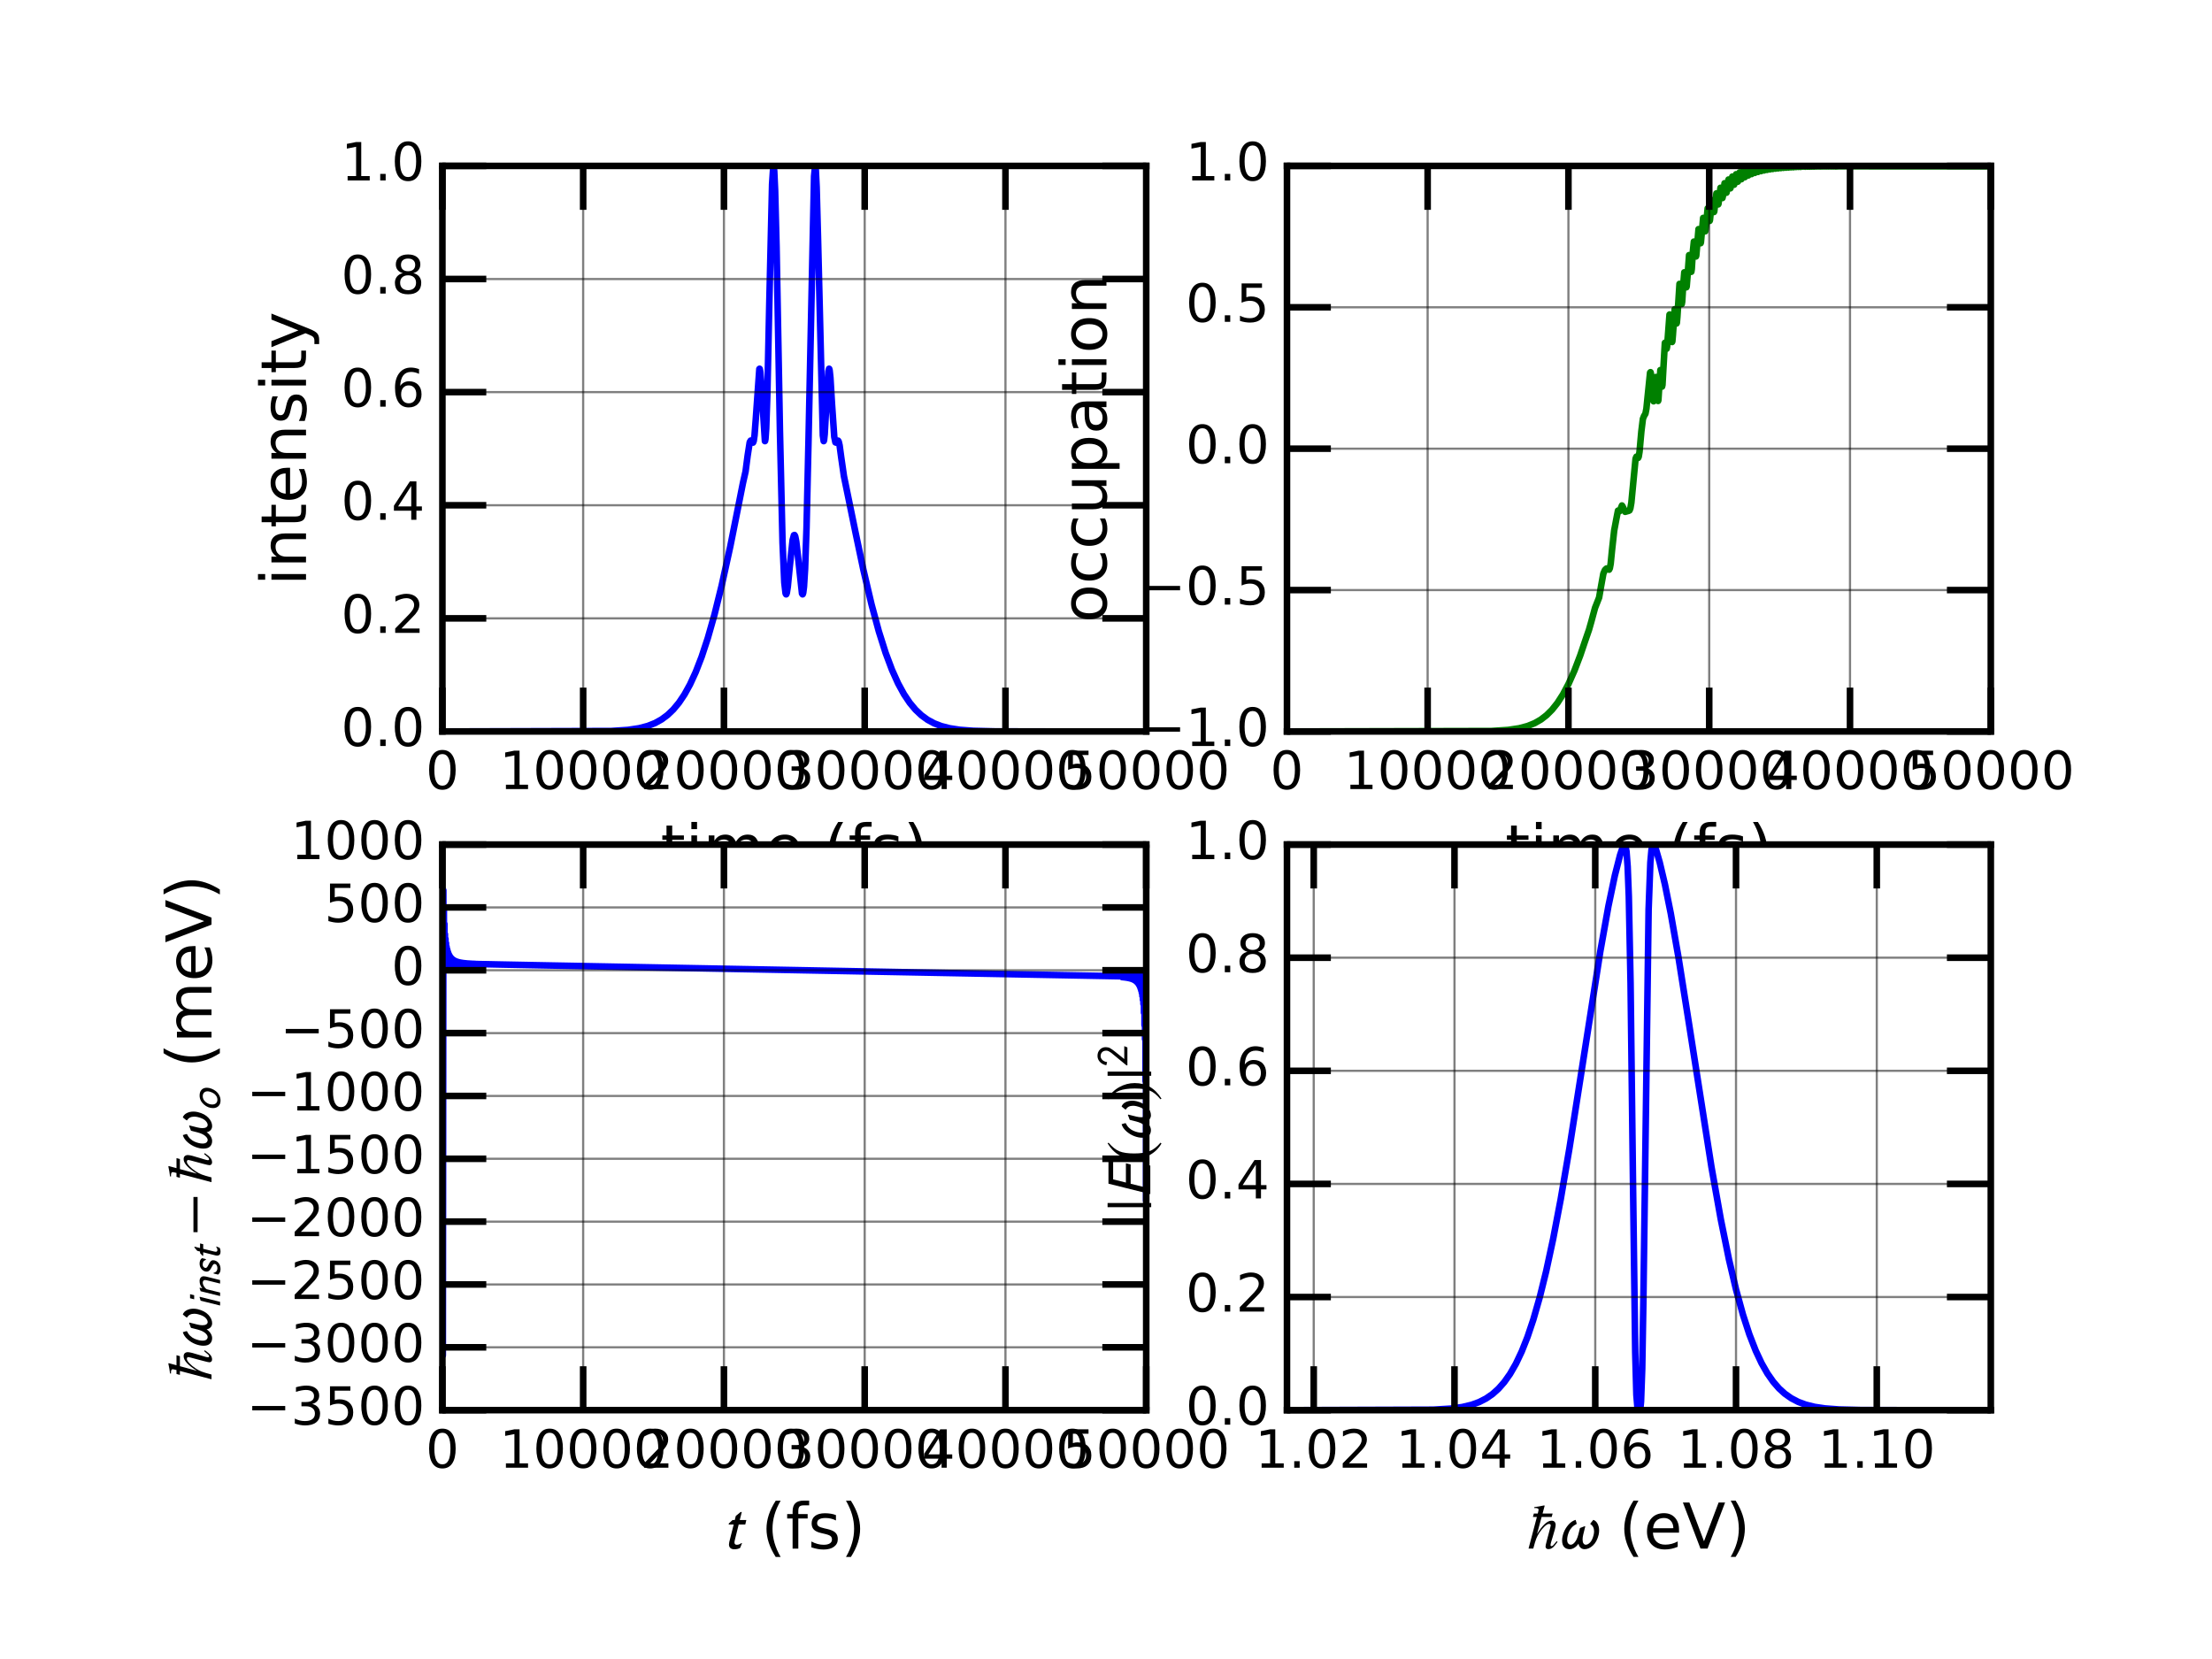 <?xml version="1.0" encoding="utf-8" standalone="no"?>
<!DOCTYPE svg PUBLIC "-//W3C//DTD SVG 1.1//EN"
  "http://www.w3.org/Graphics/SVG/1.1/DTD/svg11.dtd">
<!-- Created with matplotlib (http://matplotlib.org/) -->
<svg height="378pt" version="1.1" viewBox="0 0 504 378" width="504pt" xmlns="http://www.w3.org/2000/svg" xmlns:xlink="http://www.w3.org/1999/xlink">
 <defs>
  <style type="text/css">
*{stroke-linecap:butt;stroke-linejoin:round;stroke-miterlimit:100000;}
  </style>
 </defs>
 <g id="figure_1">
  <g id="patch_1">
   <path d="M 0 378 
L 504 378 
L 504 0 
L 0 0 
z
" style="fill:#ffffff;"/>
  </g>
  <g id="axes_1">
   <g id="patch_2">
    <path d="M 100.8 166.664 
L 261.164 166.664 
L 261.164 37.8 
L 100.8 37.8 
z
" style="fill:#ffffff;"/>
   </g>
   <g id="line2d_1">
    <path clip-path="url(#p6ad0685c52)" d="M 100.8 166.664 
L 139.298 166.553 
L 143.079 166.305 
L 145.606 165.926 
L 147.585 165.41 
L 149.256 164.748 
L 150.741 163.922 
L 152.114 162.903 
L 153.42 161.653 
L 154.69 160.123 
L 155.95 158.248 
L 157.22 155.951 
L 158.519 153.128 
L 159.863 149.659 
L 161.274 145.38 
L 162.782 140.074 
L 164.427 133.438 
L 166.377 124.584 
L 168.423 114.362 
L 169.273 110.079 
L 169.876 107.427 
L 170.345 103.831 
L 170.826 100.749 
L 171.05 100.382 
L 171.198 100.484 
L 171.57 100.849 
L 171.596 100.823 
L 171.727 100.479 
L 171.916 99.225 
L 172.199 95.566 
L 173.016 84.069 
L 173.071 84.02 
L 173.122 84.104 
L 173.244 84.805 
L 173.462 87.658 
L 174.29 100.51 
L 174.322 100.475 
L 174.412 100.001 
L 174.575 97.65 
L 174.832 90.167 
L 175.284 69.066 
L 175.919 41.991 
L 176.188 37.906 
L 176.243 37.801 
L 176.294 37.927 
L 176.41 39.005 
L 176.612 43.405 
L 176.939 56.212 
L 177.709 98.212 
L 178.302 123.699 
L 178.703 132.714 
L 178.992 135.21 
L 179.12 135.42 
L 179.155 135.395 
L 179.274 135.075 
L 179.492 133.711 
L 179.935 129.204 
L 180.595 123.061 
L 180.897 121.943 
L 181.028 121.9 
L 181.051 121.92 
L 181.195 122.239 
L 181.426 123.404 
L 181.792 126.586 
L 182.738 135.236 
L 182.866 135.42 
L 182.901 135.391 
L 183.01 135.063 
L 183.187 133.681 
L 183.437 129.662 
L 183.767 120.274 
L 184.22 100.227 
L 185.487 40.19 
L 185.721 37.802 
L 185.753 37.826 
L 185.775 37.893 
L 185.881 38.774 
L 186.07 42.586 
L 186.381 54.138 
L 187.485 99.226 
L 187.677 100.51 
L 187.69 100.505 
L 187.761 100.289 
L 187.908 98.914 
L 188.21 93.505 
L 188.745 84.624 
L 188.906 84.019 
L 188.934 84.04 
L 189.027 84.375 
L 189.207 86.061 
L 189.573 92.134 
L 190.086 99.533 
L 190.349 100.79 
L 190.493 100.853 
L 190.509 100.842 
L 190.743 100.519 
L 190.961 100.398 
L 191.096 100.615 
L 191.298 101.462 
L 191.664 104.18 
L 192.289 108.501 
L 194.964 121.506 
L 196.719 129.829 
L 198.579 137.729 
L 200.25 143.901 
L 201.786 148.754 
L 203.233 152.612 
L 204.618 155.694 
L 205.965 158.164 
L 207.29 160.14 
L 208.611 161.721 
L 209.955 162.989 
L 211.35 164.002 
L 212.839 164.808 
L 214.481 165.442 
L 216.37 165.928 
L 218.673 166.282 
L 221.742 166.514 
L 226.627 166.635 
L 240.249 166.664 
L 261.164 166.664 
L 261.164 166.664 
" style="fill:none;stroke:#0000ff;stroke-linecap:square;stroke-width:1.5;"/>
   </g>
   <g id="patch_3">
    <path d="M 100.8 37.8 
L 261.164 37.8 
" style="fill:none;stroke:#000000;stroke-linecap:square;stroke-linejoin:miter;stroke-width:1.5;"/>
   </g>
   <g id="patch_4">
    <path d="M 261.164 166.664 
L 261.164 37.8 
" style="fill:none;stroke:#000000;stroke-linecap:square;stroke-linejoin:miter;stroke-width:1.5;"/>
   </g>
   <g id="patch_5">
    <path d="M 100.8 166.664 
L 261.164 166.664 
" style="fill:none;stroke:#000000;stroke-linecap:square;stroke-linejoin:miter;stroke-width:1.5;"/>
   </g>
   <g id="patch_6">
    <path d="M 100.8 166.664 
L 100.8 37.8 
" style="fill:none;stroke:#000000;stroke-linecap:square;stroke-linejoin:miter;stroke-width:1.5;"/>
   </g>
   <g id="matplotlib.axis_1">
    <g id="xtick_1">
     <g id="line2d_2">
      <path clip-path="url(#p6ad0685c52)" d="M 100.8 166.664 
L 100.8 37.8 
" style="fill:none;opacity:0.5;stroke:#000000;stroke-linecap:square;stroke-width:0.5;"/>
     </g>
     <g id="line2d_3">
      <defs>
       <path d="M 0 0 
L 0 -10 
" id="m48aad6a443" style="stroke:#000000;stroke-width:1.5;"/>
      </defs>
      <g>
       <use style="stroke:#000000;stroke-width:1.5;" x="100.8" xlink:href="#m48aad6a443" y="166.664"/>
      </g>
     </g>
     <g id="line2d_4">
      <defs>
       <path d="M 0 0 
L 0 10 
" id="m8a5b66480e" style="stroke:#000000;stroke-width:1.5;"/>
      </defs>
      <g>
       <use style="stroke:#000000;stroke-width:1.5;" x="100.8" xlink:href="#m8a5b66480e" y="37.8"/>
      </g>
     </g>
     <g id="text_1">
      <!-- 0 -->
      <defs>
       <path d="M 31.781 66.406 
Q 24.172 66.406 20.328 58.906 
Q 16.5 51.422 16.5 36.375 
Q 16.5 21.391 20.328 13.891 
Q 24.172 6.391 31.781 6.391 
Q 39.453 6.391 43.281 13.891 
Q 47.125 21.391 47.125 36.375 
Q 47.125 51.422 43.281 58.906 
Q 39.453 66.406 31.781 66.406 
M 31.781 74.219 
Q 44.047 74.219 50.516 64.516 
Q 56.984 54.828 56.984 36.375 
Q 56.984 17.969 50.516 8.266 
Q 44.047 -1.422 31.781 -1.422 
Q 19.531 -1.422 13.062 8.266 
Q 6.594 17.969 6.594 36.375 
Q 6.594 54.828 13.062 64.516 
Q 19.531 74.219 31.781 74.219 
" id="BitstreamVeraSans-Roman-30"/>
      </defs>
      <g transform="translate(96.983 179.782)scale(0.12 -0.12)">
       <use xlink:href="#BitstreamVeraSans-Roman-30"/>
      </g>
     </g>
    </g>
    <g id="xtick_2">
     <g id="line2d_5">
      <path clip-path="url(#p6ad0685c52)" d="M 132.873 166.664 
L 132.873 37.8 
" style="fill:none;opacity:0.5;stroke:#000000;stroke-linecap:square;stroke-width:0.5;"/>
     </g>
     <g id="line2d_6">
      <g>
       <use style="stroke:#000000;stroke-width:1.5;" x="132.873" xlink:href="#m48aad6a443" y="166.664"/>
      </g>
     </g>
     <g id="line2d_7">
      <g>
       <use style="stroke:#000000;stroke-width:1.5;" x="132.873" xlink:href="#m8a5b66480e" y="37.8"/>
      </g>
     </g>
     <g id="text_2">
      <!-- 10000 -->
      <defs>
       <path d="M 12.406 8.297 
L 28.516 8.297 
L 28.516 63.922 
L 10.984 60.406 
L 10.984 69.391 
L 28.422 72.906 
L 38.281 72.906 
L 38.281 8.297 
L 54.391 8.297 
L 54.391 0 
L 12.406 0 
z
" id="BitstreamVeraSans-Roman-31"/>
      </defs>
      <g transform="translate(113.786 179.782)scale(0.12 -0.12)">
       <use xlink:href="#BitstreamVeraSans-Roman-31"/>
       <use x="63.623" xlink:href="#BitstreamVeraSans-Roman-30"/>
       <use x="127.246" xlink:href="#BitstreamVeraSans-Roman-30"/>
       <use x="190.869" xlink:href="#BitstreamVeraSans-Roman-30"/>
       <use x="254.492" xlink:href="#BitstreamVeraSans-Roman-30"/>
      </g>
     </g>
    </g>
    <g id="xtick_3">
     <g id="line2d_8">
      <path clip-path="url(#p6ad0685c52)" d="M 164.947 166.664 
L 164.947 37.8 
" style="fill:none;opacity:0.5;stroke:#000000;stroke-linecap:square;stroke-width:0.5;"/>
     </g>
     <g id="line2d_9">
      <g>
       <use style="stroke:#000000;stroke-width:1.5;" x="164.947" xlink:href="#m48aad6a443" y="166.664"/>
      </g>
     </g>
     <g id="line2d_10">
      <g>
       <use style="stroke:#000000;stroke-width:1.5;" x="164.947" xlink:href="#m8a5b66480e" y="37.8"/>
      </g>
     </g>
     <g id="text_3">
      <!-- 20000 -->
      <defs>
       <path d="M 19.188 8.297 
L 53.609 8.297 
L 53.609 0 
L 7.328 0 
L 7.328 8.297 
Q 12.938 14.109 22.625 23.891 
Q 32.328 33.688 34.812 36.531 
Q 39.547 41.844 41.422 45.531 
Q 43.312 49.219 43.312 52.781 
Q 43.312 58.594 39.234 62.25 
Q 35.156 65.922 28.609 65.922 
Q 23.969 65.922 18.812 64.312 
Q 13.672 62.703 7.812 59.422 
L 7.812 69.391 
Q 13.766 71.781 18.938 73 
Q 24.125 74.219 28.422 74.219 
Q 39.75 74.219 46.484 68.547 
Q 53.219 62.891 53.219 53.422 
Q 53.219 48.922 51.531 44.891 
Q 49.859 40.875 45.406 35.406 
Q 44.188 33.984 37.641 27.219 
Q 31.109 20.453 19.188 8.297 
" id="BitstreamVeraSans-Roman-32"/>
      </defs>
      <g transform="translate(145.859 179.782)scale(0.12 -0.12)">
       <use xlink:href="#BitstreamVeraSans-Roman-32"/>
       <use x="63.623" xlink:href="#BitstreamVeraSans-Roman-30"/>
       <use x="127.246" xlink:href="#BitstreamVeraSans-Roman-30"/>
       <use x="190.869" xlink:href="#BitstreamVeraSans-Roman-30"/>
       <use x="254.492" xlink:href="#BitstreamVeraSans-Roman-30"/>
      </g>
     </g>
    </g>
    <g id="xtick_4">
     <g id="line2d_11">
      <path clip-path="url(#p6ad0685c52)" d="M 197.02 166.664 
L 197.02 37.8 
" style="fill:none;opacity:0.5;stroke:#000000;stroke-linecap:square;stroke-width:0.5;"/>
     </g>
     <g id="line2d_12">
      <g>
       <use style="stroke:#000000;stroke-width:1.5;" x="197.02" xlink:href="#m48aad6a443" y="166.664"/>
      </g>
     </g>
     <g id="line2d_13">
      <g>
       <use style="stroke:#000000;stroke-width:1.5;" x="197.02" xlink:href="#m8a5b66480e" y="37.8"/>
      </g>
     </g>
     <g id="text_4">
      <!-- 30000 -->
      <defs>
       <path d="M 40.578 39.312 
Q 47.656 37.797 51.625 33 
Q 55.609 28.219 55.609 21.188 
Q 55.609 10.406 48.188 4.484 
Q 40.766 -1.422 27.094 -1.422 
Q 22.516 -1.422 17.656 -0.516 
Q 12.797 0.391 7.625 2.203 
L 7.625 11.719 
Q 11.719 9.328 16.594 8.109 
Q 21.484 6.891 26.812 6.891 
Q 36.078 6.891 40.938 10.547 
Q 45.797 14.203 45.797 21.188 
Q 45.797 27.641 41.281 31.266 
Q 36.766 34.906 28.719 34.906 
L 20.219 34.906 
L 20.219 43.016 
L 29.109 43.016 
Q 36.375 43.016 40.234 45.922 
Q 44.094 48.828 44.094 54.297 
Q 44.094 59.906 40.109 62.906 
Q 36.141 65.922 28.719 65.922 
Q 24.656 65.922 20.016 65.031 
Q 15.375 64.156 9.812 62.312 
L 9.812 71.094 
Q 15.438 72.656 20.344 73.438 
Q 25.25 74.219 29.594 74.219 
Q 40.828 74.219 47.359 69.109 
Q 53.906 64.016 53.906 55.328 
Q 53.906 49.266 50.438 45.094 
Q 46.969 40.922 40.578 39.312 
" id="BitstreamVeraSans-Roman-33"/>
      </defs>
      <g transform="translate(177.933 179.782)scale(0.12 -0.12)">
       <use xlink:href="#BitstreamVeraSans-Roman-33"/>
       <use x="63.623" xlink:href="#BitstreamVeraSans-Roman-30"/>
       <use x="127.246" xlink:href="#BitstreamVeraSans-Roman-30"/>
       <use x="190.869" xlink:href="#BitstreamVeraSans-Roman-30"/>
       <use x="254.492" xlink:href="#BitstreamVeraSans-Roman-30"/>
      </g>
     </g>
    </g>
    <g id="xtick_5">
     <g id="line2d_14">
      <path clip-path="url(#p6ad0685c52)" d="M 229.093 166.664 
L 229.093 37.8 
" style="fill:none;opacity:0.5;stroke:#000000;stroke-linecap:square;stroke-width:0.5;"/>
     </g>
     <g id="line2d_15">
      <g>
       <use style="stroke:#000000;stroke-width:1.5;" x="229.093" xlink:href="#m48aad6a443" y="166.664"/>
      </g>
     </g>
     <g id="line2d_16">
      <g>
       <use style="stroke:#000000;stroke-width:1.5;" x="229.093" xlink:href="#m8a5b66480e" y="37.8"/>
      </g>
     </g>
     <g id="text_5">
      <!-- 40000 -->
      <defs>
       <path d="M 37.797 64.312 
L 12.891 25.391 
L 37.797 25.391 
z
M 35.203 72.906 
L 47.609 72.906 
L 47.609 25.391 
L 58.016 25.391 
L 58.016 17.188 
L 47.609 17.188 
L 47.609 0 
L 37.797 0 
L 37.797 17.188 
L 4.891 17.188 
L 4.891 26.703 
z
" id="BitstreamVeraSans-Roman-34"/>
      </defs>
      <g transform="translate(210.006 179.782)scale(0.12 -0.12)">
       <use xlink:href="#BitstreamVeraSans-Roman-34"/>
       <use x="63.623" xlink:href="#BitstreamVeraSans-Roman-30"/>
       <use x="127.246" xlink:href="#BitstreamVeraSans-Roman-30"/>
       <use x="190.869" xlink:href="#BitstreamVeraSans-Roman-30"/>
       <use x="254.492" xlink:href="#BitstreamVeraSans-Roman-30"/>
      </g>
     </g>
    </g>
    <g id="xtick_6">
     <g id="text_6">
      <!-- 50000 -->
      <defs>
       <path d="M 10.797 72.906 
L 49.516 72.906 
L 49.516 64.594 
L 19.828 64.594 
L 19.828 46.734 
Q 21.969 47.469 24.109 47.828 
Q 26.266 48.188 28.422 48.188 
Q 40.625 48.188 47.75 41.5 
Q 54.891 34.812 54.891 23.391 
Q 54.891 11.625 47.562 5.094 
Q 40.234 -1.422 26.906 -1.422 
Q 22.312 -1.422 17.547 -0.641 
Q 12.797 0.141 7.719 1.703 
L 7.719 11.625 
Q 12.109 9.234 16.797 8.062 
Q 21.484 6.891 26.703 6.891 
Q 35.156 6.891 40.078 11.328 
Q 45.016 15.766 45.016 23.391 
Q 45.016 31 40.078 35.438 
Q 35.156 39.891 26.703 39.891 
Q 22.75 39.891 18.812 39.016 
Q 14.891 38.141 10.797 36.281 
z
" id="BitstreamVeraSans-Roman-35"/>
      </defs>
      <g transform="translate(242.079 179.782)scale(0.12 -0.12)">
       <use xlink:href="#BitstreamVeraSans-Roman-35"/>
       <use x="63.623" xlink:href="#BitstreamVeraSans-Roman-30"/>
       <use x="127.246" xlink:href="#BitstreamVeraSans-Roman-30"/>
       <use x="190.869" xlink:href="#BitstreamVeraSans-Roman-30"/>
       <use x="254.492" xlink:href="#BitstreamVeraSans-Roman-30"/>
      </g>
     </g>
    </g>
    <g id="text_7">
     <!-- time (fs) -->
     <defs>
      <path id="BitstreamVeraSans-Roman-20"/>
      <path d="M 8.016 75.875 
L 15.828 75.875 
Q 23.141 64.359 26.781 53.312 
Q 30.422 42.281 30.422 31.391 
Q 30.422 20.453 26.781 9.375 
Q 23.141 -1.703 15.828 -13.188 
L 8.016 -13.188 
Q 14.5 -2 17.703 9.062 
Q 20.906 20.125 20.906 31.391 
Q 20.906 42.672 17.703 53.656 
Q 14.5 64.656 8.016 75.875 
" id="BitstreamVeraSans-Roman-29"/>
      <path d="M 52 44.188 
Q 55.375 50.25 60.062 53.125 
Q 64.75 56 71.094 56 
Q 79.641 56 84.281 50.016 
Q 88.922 44.047 88.922 33.016 
L 88.922 0 
L 79.891 0 
L 79.891 32.719 
Q 79.891 40.578 77.094 44.375 
Q 74.312 48.188 68.609 48.188 
Q 61.625 48.188 57.562 43.547 
Q 53.516 38.922 53.516 30.906 
L 53.516 0 
L 44.484 0 
L 44.484 32.719 
Q 44.484 40.625 41.703 44.406 
Q 38.922 48.188 33.109 48.188 
Q 26.219 48.188 22.156 43.531 
Q 18.109 38.875 18.109 30.906 
L 18.109 0 
L 9.078 0 
L 9.078 54.688 
L 18.109 54.688 
L 18.109 46.188 
Q 21.188 51.219 25.484 53.609 
Q 29.781 56 35.688 56 
Q 41.656 56 45.828 52.969 
Q 50 49.953 52 44.188 
" id="BitstreamVeraSans-Roman-6d"/>
      <path d="M 9.422 54.688 
L 18.406 54.688 
L 18.406 0 
L 9.422 0 
z
M 9.422 75.984 
L 18.406 75.984 
L 18.406 64.594 
L 9.422 64.594 
z
" id="BitstreamVeraSans-Roman-69"/>
      <path d="M 31 75.875 
Q 24.469 64.656 21.281 53.656 
Q 18.109 42.672 18.109 31.391 
Q 18.109 20.125 21.312 9.062 
Q 24.516 -2 31 -13.188 
L 23.188 -13.188 
Q 15.875 -1.703 12.234 9.375 
Q 8.594 20.453 8.594 31.391 
Q 8.594 42.281 12.203 53.312 
Q 15.828 64.359 23.188 75.875 
z
" id="BitstreamVeraSans-Roman-28"/>
      <path d="M 56.203 29.594 
L 56.203 25.203 
L 14.891 25.203 
Q 15.484 15.922 20.484 11.062 
Q 25.484 6.203 34.422 6.203 
Q 39.594 6.203 44.453 7.469 
Q 49.312 8.734 54.109 11.281 
L 54.109 2.781 
Q 49.266 0.734 44.188 -0.344 
Q 39.109 -1.422 33.891 -1.422 
Q 20.797 -1.422 13.156 6.188 
Q 5.516 13.812 5.516 26.812 
Q 5.516 40.234 12.766 48.109 
Q 20.016 56 32.328 56 
Q 43.359 56 49.781 48.891 
Q 56.203 41.797 56.203 29.594 
M 47.219 32.234 
Q 47.125 39.594 43.094 43.984 
Q 39.062 48.391 32.422 48.391 
Q 24.906 48.391 20.391 44.141 
Q 15.875 39.891 15.188 32.172 
z
" id="BitstreamVeraSans-Roman-65"/>
      <path d="M 18.312 70.219 
L 18.312 54.688 
L 36.812 54.688 
L 36.812 47.703 
L 18.312 47.703 
L 18.312 18.016 
Q 18.312 11.328 20.141 9.422 
Q 21.969 7.516 27.594 7.516 
L 36.812 7.516 
L 36.812 0 
L 27.594 0 
Q 17.188 0 13.234 3.875 
Q 9.281 7.766 9.281 18.016 
L 9.281 47.703 
L 2.688 47.703 
L 2.688 54.688 
L 9.281 54.688 
L 9.281 70.219 
z
" id="BitstreamVeraSans-Roman-74"/>
      <path d="M 37.109 75.984 
L 37.109 68.5 
L 28.516 68.5 
Q 23.688 68.5 21.797 66.547 
Q 19.922 64.594 19.922 59.516 
L 19.922 54.688 
L 34.719 54.688 
L 34.719 47.703 
L 19.922 47.703 
L 19.922 0 
L 10.891 0 
L 10.891 47.703 
L 2.297 47.703 
L 2.297 54.688 
L 10.891 54.688 
L 10.891 58.5 
Q 10.891 67.625 15.141 71.797 
Q 19.391 75.984 28.609 75.984 
z
" id="BitstreamVeraSans-Roman-66"/>
      <path d="M 44.281 53.078 
L 44.281 44.578 
Q 40.484 46.531 36.375 47.5 
Q 32.281 48.484 27.875 48.484 
Q 21.188 48.484 17.844 46.438 
Q 14.5 44.391 14.5 40.281 
Q 14.5 37.156 16.891 35.375 
Q 19.281 33.594 26.516 31.984 
L 29.594 31.297 
Q 39.156 29.25 43.188 25.516 
Q 47.219 21.781 47.219 15.094 
Q 47.219 7.469 41.188 3.016 
Q 35.156 -1.422 24.609 -1.422 
Q 20.219 -1.422 15.453 -0.562 
Q 10.688 0.297 5.422 2 
L 5.422 11.281 
Q 10.406 8.688 15.234 7.391 
Q 20.062 6.109 24.812 6.109 
Q 31.156 6.109 34.562 8.281 
Q 37.984 10.453 37.984 14.406 
Q 37.984 18.062 35.516 20.016 
Q 33.062 21.969 24.703 23.781 
L 21.578 24.516 
Q 13.234 26.266 9.516 29.906 
Q 5.812 33.547 5.812 39.891 
Q 5.812 47.609 11.281 51.797 
Q 16.75 56 26.812 56 
Q 31.781 56 36.172 55.266 
Q 40.578 54.547 44.281 53.078 
" id="BitstreamVeraSans-Roman-73"/>
     </defs>
     <g transform="translate(150.524 198.219)scale(0.144 -0.144)">
      <use xlink:href="#BitstreamVeraSans-Roman-74"/>
      <use x="39.209" xlink:href="#BitstreamVeraSans-Roman-69"/>
      <use x="66.992" xlink:href="#BitstreamVeraSans-Roman-6d"/>
      <use x="164.404" xlink:href="#BitstreamVeraSans-Roman-65"/>
      <use x="225.928" xlink:href="#BitstreamVeraSans-Roman-20"/>
      <use x="257.715" xlink:href="#BitstreamVeraSans-Roman-28"/>
      <use x="296.729" xlink:href="#BitstreamVeraSans-Roman-66"/>
      <use x="331.934" xlink:href="#BitstreamVeraSans-Roman-73"/>
      <use x="384.033" xlink:href="#BitstreamVeraSans-Roman-29"/>
     </g>
    </g>
   </g>
   <g id="matplotlib.axis_2">
    <g id="ytick_1">
     <g id="text_8">
      <!-- 0.0 -->
      <defs>
       <path d="M 10.688 12.406 
L 21 12.406 
L 21 0 
L 10.688 0 
z
" id="BitstreamVeraSans-Roman-2e"/>
      </defs>
      <g transform="translate(77.716 169.975)scale(0.12 -0.12)">
       <use xlink:href="#BitstreamVeraSans-Roman-30"/>
       <use x="63.623" xlink:href="#BitstreamVeraSans-Roman-2e"/>
       <use x="95.41" xlink:href="#BitstreamVeraSans-Roman-30"/>
      </g>
     </g>
    </g>
    <g id="ytick_2">
     <g id="line2d_17">
      <path clip-path="url(#p6ad0685c52)" d="M 100.8 140.891 
L 261.164 140.891 
" style="fill:none;opacity:0.5;stroke:#000000;stroke-linecap:square;stroke-width:0.5;"/>
     </g>
     <g id="line2d_18">
      <defs>
       <path d="M 0 0 
L 10 0 
" id="m60b3ebc263" style="stroke:#000000;stroke-width:1.5;"/>
      </defs>
      <g>
       <use style="stroke:#000000;stroke-width:1.5;" x="100.8" xlink:href="#m60b3ebc263" y="140.891"/>
      </g>
     </g>
     <g id="line2d_19">
      <defs>
       <path d="M 0 0 
L -10 0 
" id="m23d1695ef3" style="stroke:#000000;stroke-width:1.5;"/>
      </defs>
      <g>
       <use style="stroke:#000000;stroke-width:1.5;" x="261.164" xlink:href="#m23d1695ef3" y="140.891"/>
      </g>
     </g>
     <g id="text_9">
      <!-- 0.2 -->
      <g transform="translate(77.716 144.202)scale(0.12 -0.12)">
       <use xlink:href="#BitstreamVeraSans-Roman-30"/>
       <use x="63.623" xlink:href="#BitstreamVeraSans-Roman-2e"/>
       <use x="95.41" xlink:href="#BitstreamVeraSans-Roman-32"/>
      </g>
     </g>
    </g>
    <g id="ytick_3">
     <g id="line2d_20">
      <path clip-path="url(#p6ad0685c52)" d="M 100.8 115.118 
L 261.164 115.118 
" style="fill:none;opacity:0.5;stroke:#000000;stroke-linecap:square;stroke-width:0.5;"/>
     </g>
     <g id="line2d_21">
      <g>
       <use style="stroke:#000000;stroke-width:1.5;" x="100.8" xlink:href="#m60b3ebc263" y="115.118"/>
      </g>
     </g>
     <g id="line2d_22">
      <g>
       <use style="stroke:#000000;stroke-width:1.5;" x="261.164" xlink:href="#m23d1695ef3" y="115.118"/>
      </g>
     </g>
     <g id="text_10">
      <!-- 0.4 -->
      <g transform="translate(77.716 118.429)scale(0.12 -0.12)">
       <use xlink:href="#BitstreamVeraSans-Roman-30"/>
       <use x="63.623" xlink:href="#BitstreamVeraSans-Roman-2e"/>
       <use x="95.41" xlink:href="#BitstreamVeraSans-Roman-34"/>
      </g>
     </g>
    </g>
    <g id="ytick_4">
     <g id="line2d_23">
      <path clip-path="url(#p6ad0685c52)" d="M 100.8 89.345 
L 261.164 89.345 
" style="fill:none;opacity:0.5;stroke:#000000;stroke-linecap:square;stroke-width:0.5;"/>
     </g>
     <g id="line2d_24">
      <g>
       <use style="stroke:#000000;stroke-width:1.5;" x="100.8" xlink:href="#m60b3ebc263" y="89.345"/>
      </g>
     </g>
     <g id="line2d_25">
      <g>
       <use style="stroke:#000000;stroke-width:1.5;" x="261.164" xlink:href="#m23d1695ef3" y="89.345"/>
      </g>
     </g>
     <g id="text_11">
      <!-- 0.6 -->
      <defs>
       <path d="M 33.016 40.375 
Q 26.375 40.375 22.484 35.828 
Q 18.609 31.297 18.609 23.391 
Q 18.609 15.531 22.484 10.953 
Q 26.375 6.391 33.016 6.391 
Q 39.656 6.391 43.531 10.953 
Q 47.406 15.531 47.406 23.391 
Q 47.406 31.297 43.531 35.828 
Q 39.656 40.375 33.016 40.375 
M 52.594 71.297 
L 52.594 62.312 
Q 48.875 64.062 45.094 64.984 
Q 41.312 65.922 37.594 65.922 
Q 27.828 65.922 22.672 59.328 
Q 17.531 52.734 16.797 39.406 
Q 19.672 43.656 24.016 45.922 
Q 28.375 48.188 33.594 48.188 
Q 44.578 48.188 50.953 41.516 
Q 57.328 34.859 57.328 23.391 
Q 57.328 12.156 50.688 5.359 
Q 44.047 -1.422 33.016 -1.422 
Q 20.359 -1.422 13.672 8.266 
Q 6.984 17.969 6.984 36.375 
Q 6.984 53.656 15.188 63.938 
Q 23.391 74.219 37.203 74.219 
Q 40.922 74.219 44.703 73.484 
Q 48.484 72.75 52.594 71.297 
" id="BitstreamVeraSans-Roman-36"/>
      </defs>
      <g transform="translate(77.716 92.657)scale(0.12 -0.12)">
       <use xlink:href="#BitstreamVeraSans-Roman-30"/>
       <use x="63.623" xlink:href="#BitstreamVeraSans-Roman-2e"/>
       <use x="95.41" xlink:href="#BitstreamVeraSans-Roman-36"/>
      </g>
     </g>
    </g>
    <g id="ytick_5">
     <g id="line2d_26">
      <path clip-path="url(#p6ad0685c52)" d="M 100.8 63.573 
L 261.164 63.573 
" style="fill:none;opacity:0.5;stroke:#000000;stroke-linecap:square;stroke-width:0.5;"/>
     </g>
     <g id="line2d_27">
      <g>
       <use style="stroke:#000000;stroke-width:1.5;" x="100.8" xlink:href="#m60b3ebc263" y="63.573"/>
      </g>
     </g>
     <g id="line2d_28">
      <g>
       <use style="stroke:#000000;stroke-width:1.5;" x="261.164" xlink:href="#m23d1695ef3" y="63.573"/>
      </g>
     </g>
     <g id="text_12">
      <!-- 0.8 -->
      <defs>
       <path d="M 31.781 34.625 
Q 24.75 34.625 20.719 30.859 
Q 16.703 27.094 16.703 20.516 
Q 16.703 13.922 20.719 10.156 
Q 24.75 6.391 31.781 6.391 
Q 38.812 6.391 42.859 10.172 
Q 46.922 13.969 46.922 20.516 
Q 46.922 27.094 42.891 30.859 
Q 38.875 34.625 31.781 34.625 
M 21.922 38.812 
Q 15.578 40.375 12.031 44.719 
Q 8.5 49.078 8.5 55.328 
Q 8.5 64.062 14.719 69.141 
Q 20.953 74.219 31.781 74.219 
Q 42.672 74.219 48.875 69.141 
Q 55.078 64.062 55.078 55.328 
Q 55.078 49.078 51.531 44.719 
Q 48 40.375 41.703 38.812 
Q 48.828 37.156 52.797 32.312 
Q 56.781 27.484 56.781 20.516 
Q 56.781 9.906 50.312 4.234 
Q 43.844 -1.422 31.781 -1.422 
Q 19.734 -1.422 13.25 4.234 
Q 6.781 9.906 6.781 20.516 
Q 6.781 27.484 10.781 32.312 
Q 14.797 37.156 21.922 38.812 
M 18.312 54.391 
Q 18.312 48.734 21.844 45.562 
Q 25.391 42.391 31.781 42.391 
Q 38.141 42.391 41.719 45.562 
Q 45.312 48.734 45.312 54.391 
Q 45.312 60.062 41.719 63.234 
Q 38.141 66.406 31.781 66.406 
Q 25.391 66.406 21.844 63.234 
Q 18.312 60.062 18.312 54.391 
" id="BitstreamVeraSans-Roman-38"/>
      </defs>
      <g transform="translate(77.716 66.884)scale(0.12 -0.12)">
       <use xlink:href="#BitstreamVeraSans-Roman-30"/>
       <use x="63.623" xlink:href="#BitstreamVeraSans-Roman-2e"/>
       <use x="95.41" xlink:href="#BitstreamVeraSans-Roman-38"/>
      </g>
     </g>
    </g>
    <g id="ytick_6">
     <g id="line2d_29">
      <path clip-path="url(#p6ad0685c52)" d="M 100.8 37.8 
L 261.164 37.8 
" style="fill:none;opacity:0.5;stroke:#000000;stroke-linecap:square;stroke-width:0.5;"/>
     </g>
     <g id="line2d_30">
      <g>
       <use style="stroke:#000000;stroke-width:1.5;" x="100.8" xlink:href="#m60b3ebc263" y="37.8"/>
      </g>
     </g>
     <g id="line2d_31">
      <g>
       <use style="stroke:#000000;stroke-width:1.5;" x="261.164" xlink:href="#m23d1695ef3" y="37.8"/>
      </g>
     </g>
     <g id="text_13">
      <!-- 1.0 -->
      <g transform="translate(77.716 41.111)scale(0.12 -0.12)">
       <use xlink:href="#BitstreamVeraSans-Roman-31"/>
       <use x="63.623" xlink:href="#BitstreamVeraSans-Roman-2e"/>
       <use x="95.41" xlink:href="#BitstreamVeraSans-Roman-30"/>
      </g>
     </g>
    </g>
    <g id="text_14">
     <!-- intensity -->
     <defs>
      <path d="M 54.891 33.016 
L 54.891 0 
L 45.906 0 
L 45.906 32.719 
Q 45.906 40.484 42.875 44.328 
Q 39.844 48.188 33.797 48.188 
Q 26.516 48.188 22.312 43.547 
Q 18.109 38.922 18.109 30.906 
L 18.109 0 
L 9.078 0 
L 9.078 54.688 
L 18.109 54.688 
L 18.109 46.188 
Q 21.344 51.125 25.703 53.562 
Q 30.078 56 35.797 56 
Q 45.219 56 50.047 50.172 
Q 54.891 44.344 54.891 33.016 
" id="BitstreamVeraSans-Roman-6e"/>
      <path d="M 32.172 -5.078 
Q 28.375 -14.844 24.75 -17.812 
Q 21.141 -20.797 15.094 -20.797 
L 7.906 -20.797 
L 7.906 -13.281 
L 13.188 -13.281 
Q 16.891 -13.281 18.938 -11.516 
Q 21 -9.766 23.484 -3.219 
L 25.094 0.875 
L 2.984 54.688 
L 12.5 54.688 
L 29.594 11.922 
L 46.688 54.688 
L 56.203 54.688 
z
" id="BitstreamVeraSans-Roman-79"/>
     </defs>
     <g transform="translate(69.722 133.446)rotate(-90.0)scale(0.144 -0.144)">
      <use xlink:href="#BitstreamVeraSans-Roman-69"/>
      <use x="27.783" xlink:href="#BitstreamVeraSans-Roman-6e"/>
      <use x="91.162" xlink:href="#BitstreamVeraSans-Roman-74"/>
      <use x="130.371" xlink:href="#BitstreamVeraSans-Roman-65"/>
      <use x="191.895" xlink:href="#BitstreamVeraSans-Roman-6e"/>
      <use x="255.273" xlink:href="#BitstreamVeraSans-Roman-73"/>
      <use x="307.373" xlink:href="#BitstreamVeraSans-Roman-69"/>
      <use x="335.156" xlink:href="#BitstreamVeraSans-Roman-74"/>
      <use x="374.365" xlink:href="#BitstreamVeraSans-Roman-79"/>
     </g>
    </g>
   </g>
  </g>
  <g id="axes_2">
   <g id="patch_7">
    <path d="M 293.236 166.664 
L 453.6 166.664 
L 453.6 37.8 
L 293.236 37.8 
z
" style="fill:#ffffff;"/>
   </g>
   <g id="line2d_32">
    <path clip-path="url(#p30cda6e24f)" d="M 293.236 166.664 
L 339.847 166.553 
L 343.633 166.309 
L 346.135 165.933 
L 348.06 165.424 
L 349.664 164.773 
L 351.075 163.964 
L 352.39 162.952 
L 353.641 161.704 
L 354.86 160.171 
L 356.111 158.226 
L 357.395 155.803 
L 358.742 152.772 
L 360.057 149.328 
L 361.084 146.29 
L 362.046 143.501 
L 362.559 141.702 
L 363.426 138.502 
L 364.356 136.148 
L 364.773 133.724 
L 365.318 130.713 
L 365.671 129.881 
L 366.024 129.542 
L 366.248 129.616 
L 366.633 129.798 
L 366.794 129.474 
L 366.986 128.455 
L 367.307 125.246 
L 367.788 120.894 
L 368.334 117.983 
L 368.654 116.348 
L 368.783 116.34 
L 369.039 116.46 
L 369.2 116.068 
L 369.553 115.171 
L 369.681 115.342 
L 370.29 116.617 
L 371.092 116.392 
L 371.285 116.291 
L 371.477 115.812 
L 371.702 114.527 
L 372.055 110.821 
L 372.664 104.49 
L 372.857 104.05 
L 372.985 104.125 
L 373.242 104.338 
L 373.37 104.084 
L 373.563 102.932 
L 373.98 98.305 
L 374.332 95.442 
L 374.589 94.788 
L 374.91 94.259 
L 375.134 93.104 
L 375.455 89.916 
L 375.968 84.908 
L 376.065 84.802 
L 376.097 84.862 
L 376.225 85.588 
L 376.514 89.254 
L 376.77 91.432 
L 376.835 91.301 
L 376.963 90.13 
L 377.316 85.898 
L 377.348 85.919 
L 377.444 86.617 
L 377.797 91.355 
L 377.861 91.154 
L 378.022 88.625 
L 378.31 84.321 
L 378.374 84.56 
L 378.695 88.091 
L 378.791 87.693 
L 378.952 84.795 
L 379.337 78.134 
L 379.369 78.086 
L 379.401 78.111 
L 379.529 78.688 
L 379.722 79.474 
L 379.754 79.445 
L 379.85 78.96 
L 380.043 76.363 
L 380.395 71.682 
L 380.427 71.652 
L 380.46 71.714 
L 380.588 72.83 
L 380.973 77.927 
L 381.037 77.805 
L 381.165 76.338 
L 381.582 70.444 
L 381.679 70.893 
L 381.999 73.707 
L 382.064 73.565 
L 382.192 72.139 
L 382.673 64.683 
L 382.705 64.742 
L 382.833 65.802 
L 383.186 69.281 
L 383.283 68.734 
L 383.507 65.079 
L 383.764 62.045 
L 383.828 62.11 
L 383.956 63.11 
L 384.245 65.457 
L 384.309 65.259 
L 384.469 63.332 
L 384.854 58.127 
L 384.919 58.235 
L 385.079 59.703 
L 385.336 61.937 
L 385.368 61.918 
L 385.464 61.323 
L 385.721 57.235 
L 385.945 55.047 
L 386.009 55.157 
L 386.17 56.539 
L 386.426 58.434 
L 386.49 58.233 
L 386.651 56.424 
L 387.004 52.211 
L 387.068 52.296 
L 387.228 53.595 
L 387.485 55.417 
L 387.549 55.223 
L 387.709 53.485 
L 388.062 49.649 
L 388.126 49.791 
L 388.319 51.461 
L 388.511 52.709 
L 388.543 52.691 
L 388.64 52.172 
L 389.089 47.464 
L 389.185 47.78 
L 389.538 50.339 
L 389.602 50.192 
L 389.763 48.672 
L 390.083 45.614 
L 390.147 45.723 
L 390.308 46.924 
L 390.532 48.304 
L 390.597 48.16 
L 390.757 46.712 
L 391.078 44.067 
L 391.174 44.43 
L 391.495 46.576 
L 391.559 46.463 
L 391.719 45.134 
L 392.008 42.789 
L 392.072 42.886 
L 392.233 43.985 
L 392.457 45.121 
L 392.553 44.737 
L 392.938 41.747 
L 393.002 41.866 
L 393.195 43.198 
L 393.355 43.918 
L 393.387 43.892 
L 393.484 43.442 
L 393.837 40.907 
L 393.901 41.023 
L 394.125 42.503 
L 394.254 42.914 
L 394.286 42.872 
L 394.414 42.149 
L 394.703 40.236 
L 394.735 40.251 
L 394.831 40.621 
L 395.12 42.084 
L 395.152 42.039 
L 395.28 41.341 
L 395.569 39.7 
L 395.665 39.992 
L 395.954 41.401 
L 395.986 41.368 
L 396.114 40.735 
L 396.371 39.275 
L 396.403 39.282 
L 396.499 39.602 
L 396.756 40.833 
L 396.788 40.825 
L 396.884 40.491 
L 397.173 38.939 
L 397.237 39.003 
L 397.429 39.981 
L 397.558 40.37 
L 397.59 40.348 
L 397.718 39.809 
L 397.975 38.672 
L 398.071 38.922 
L 398.328 39.984 
L 398.36 39.967 
L 398.488 39.469 
L 398.745 38.47 
L 398.841 38.744 
L 399.098 39.661 
L 399.13 39.62 
L 399.29 38.902 
L 399.482 38.305 
L 399.579 38.554 
L 399.835 39.393 
L 399.867 39.348 
L 400.028 38.663 
L 400.188 38.173 
L 400.22 38.193 
L 400.349 38.615 
L 400.541 39.177 
L 400.573 39.147 
L 400.734 38.536 
L 400.894 38.075 
L 400.926 38.094 
L 401.054 38.492 
L 401.247 38.99 
L 401.343 38.773 
L 401.6 38.004 
L 401.632 38.04 
L 401.921 38.838 
L 402.017 38.662 
L 402.273 37.946 
L 402.305 37.98 
L 402.594 38.706 
L 402.658 38.615 
L 402.915 37.899 
L 402.979 37.958 
L 403.236 38.598 
L 403.3 38.536 
L 403.589 37.875 
L 403.653 37.981 
L 403.877 38.505 
L 403.909 38.49 
L 404.07 38.074 
L 404.198 37.843 
L 404.23 37.857 
L 404.391 38.244 
L 404.519 38.424 
L 404.551 38.397 
L 404.84 37.831 
L 404.904 37.921 
L 405.128 38.358 
L 405.16 38.338 
L 405.449 37.819 
L 405.513 37.904 
L 405.738 38.299 
L 405.77 38.276 
L 406.059 37.818 
L 406.123 37.913 
L 406.347 38.242 
L 406.508 37.934 
L 406.636 37.807 
L 406.668 37.834 
L 406.925 38.203 
L 406.989 38.127 
L 407.214 37.805 
L 407.246 37.83 
L 407.502 38.165 
L 407.534 38.136 
L 407.791 37.809 
L 407.823 37.839 
L 408.08 38.124 
L 408.112 38.089 
L 408.368 37.823 
L 408.625 38.104 
L 408.689 38.033 
L 408.914 37.82 
L 409.202 38.055 
L 409.235 38.015 
L 409.459 37.824 
L 409.748 38.029 
L 409.78 37.989 
L 410.004 37.836 
L 410.261 38.028 
L 410.293 37.997 
L 410.518 37.828 
L 410.839 37.958 
L 411.063 37.851 
L 411.32 37.985 
L 411.576 37.854 
L 411.833 37.97 
L 412.09 37.863 
L 412.314 37.977 
L 412.603 37.877 
L 412.827 37.956 
L 413.084 37.868 
L 413.309 37.955 
L 413.565 37.866 
L 413.822 37.928 
L 414.046 37.868 
L 414.303 37.922 
L 414.528 37.874 
L 414.752 37.932 
L 415.009 37.882 
L 415.233 37.92 
L 415.458 37.874 
L 415.715 37.906 
L 415.939 37.887 
L 416.164 37.908 
L 416.388 37.885 
L 416.613 37.908 
L 416.837 37.885 
L 417.094 37.89 
L 417.318 37.903 
L 417.543 37.887 
L 417.768 37.905 
L 417.992 37.882 
L 418.249 37.918 
L 418.858 37.882 
L 419.339 37.873 
L 431.241 37.892 
L 435.924 37.893 
L 452.798 37.893 
L 453.6 37.893 
L 453.6 37.893 
" style="fill:none;stroke:#008000;stroke-linecap:square;stroke-width:1.5;"/>
   </g>
   <g id="patch_8">
    <path d="M 293.236 37.8 
L 453.6 37.8 
" style="fill:none;stroke:#000000;stroke-linecap:square;stroke-linejoin:miter;stroke-width:1.5;"/>
   </g>
   <g id="patch_9">
    <path d="M 453.6 166.664 
L 453.6 37.8 
" style="fill:none;stroke:#000000;stroke-linecap:square;stroke-linejoin:miter;stroke-width:1.5;"/>
   </g>
   <g id="patch_10">
    <path d="M 293.236 166.664 
L 453.6 166.664 
" style="fill:none;stroke:#000000;stroke-linecap:square;stroke-linejoin:miter;stroke-width:1.5;"/>
   </g>
   <g id="patch_11">
    <path d="M 293.236 166.664 
L 293.236 37.8 
" style="fill:none;stroke:#000000;stroke-linecap:square;stroke-linejoin:miter;stroke-width:1.5;"/>
   </g>
   <g id="matplotlib.axis_3">
    <g id="xtick_7">
     <g id="text_15">
      <!-- 0 -->
      <g transform="translate(289.387 179.782)scale(0.12 -0.12)">
       <use xlink:href="#BitstreamVeraSans-Roman-30"/>
      </g>
     </g>
    </g>
    <g id="xtick_8">
     <g id="line2d_33">
      <path clip-path="url(#p30cda6e24f)" d="M 325.283 166.664 
L 325.283 37.8 
" style="fill:none;opacity:0.5;stroke:#000000;stroke-linecap:square;stroke-width:0.5;"/>
     </g>
     <g id="line2d_34">
      <g>
       <use style="stroke:#000000;stroke-width:1.5;" x="325.283" xlink:href="#m48aad6a443" y="166.664"/>
      </g>
     </g>
     <g id="line2d_35">
      <g>
       <use style="stroke:#000000;stroke-width:1.5;" x="325.283" xlink:href="#m8a5b66480e" y="37.8"/>
      </g>
     </g>
     <g id="text_16">
      <!-- 10000 -->
      <g transform="translate(306.196 179.782)scale(0.12 -0.12)">
       <use xlink:href="#BitstreamVeraSans-Roman-31"/>
       <use x="63.623" xlink:href="#BitstreamVeraSans-Roman-30"/>
       <use x="127.246" xlink:href="#BitstreamVeraSans-Roman-30"/>
       <use x="190.869" xlink:href="#BitstreamVeraSans-Roman-30"/>
       <use x="254.492" xlink:href="#BitstreamVeraSans-Roman-30"/>
      </g>
     </g>
    </g>
    <g id="xtick_9">
     <g id="line2d_36">
      <path clip-path="url(#p30cda6e24f)" d="M 357.363 166.664 
L 357.363 37.8 
" style="fill:none;opacity:0.5;stroke:#000000;stroke-linecap:square;stroke-width:0.5;"/>
     </g>
     <g id="line2d_37">
      <g>
       <use style="stroke:#000000;stroke-width:1.5;" x="357.363" xlink:href="#m48aad6a443" y="166.664"/>
      </g>
     </g>
     <g id="line2d_38">
      <g>
       <use style="stroke:#000000;stroke-width:1.5;" x="357.363" xlink:href="#m8a5b66480e" y="37.8"/>
      </g>
     </g>
     <g id="text_17">
      <!-- 20000 -->
      <g transform="translate(338.275 179.782)scale(0.12 -0.12)">
       <use xlink:href="#BitstreamVeraSans-Roman-32"/>
       <use x="63.623" xlink:href="#BitstreamVeraSans-Roman-30"/>
       <use x="127.246" xlink:href="#BitstreamVeraSans-Roman-30"/>
       <use x="190.869" xlink:href="#BitstreamVeraSans-Roman-30"/>
       <use x="254.492" xlink:href="#BitstreamVeraSans-Roman-30"/>
      </g>
     </g>
    </g>
    <g id="xtick_10">
     <g id="line2d_39">
      <path clip-path="url(#p30cda6e24f)" d="M 389.442 166.664 
L 389.442 37.8 
" style="fill:none;opacity:0.5;stroke:#000000;stroke-linecap:square;stroke-width:0.5;"/>
     </g>
     <g id="line2d_40">
      <g>
       <use style="stroke:#000000;stroke-width:1.5;" x="389.442" xlink:href="#m48aad6a443" y="166.664"/>
      </g>
     </g>
     <g id="line2d_41">
      <g>
       <use style="stroke:#000000;stroke-width:1.5;" x="389.442" xlink:href="#m8a5b66480e" y="37.8"/>
      </g>
     </g>
     <g id="text_18">
      <!-- 30000 -->
      <g transform="translate(370.354 179.782)scale(0.12 -0.12)">
       <use xlink:href="#BitstreamVeraSans-Roman-33"/>
       <use x="63.623" xlink:href="#BitstreamVeraSans-Roman-30"/>
       <use x="127.246" xlink:href="#BitstreamVeraSans-Roman-30"/>
       <use x="190.869" xlink:href="#BitstreamVeraSans-Roman-30"/>
       <use x="254.492" xlink:href="#BitstreamVeraSans-Roman-30"/>
      </g>
     </g>
    </g>
    <g id="xtick_11">
     <g id="line2d_42">
      <path clip-path="url(#p30cda6e24f)" d="M 421.521 166.664 
L 421.521 37.8 
" style="fill:none;opacity:0.5;stroke:#000000;stroke-linecap:square;stroke-width:0.5;"/>
     </g>
     <g id="line2d_43">
      <g>
       <use style="stroke:#000000;stroke-width:1.5;" x="421.521" xlink:href="#m48aad6a443" y="166.664"/>
      </g>
     </g>
     <g id="line2d_44">
      <g>
       <use style="stroke:#000000;stroke-width:1.5;" x="421.521" xlink:href="#m8a5b66480e" y="37.8"/>
      </g>
     </g>
     <g id="text_19">
      <!-- 40000 -->
      <g transform="translate(402.433 179.782)scale(0.12 -0.12)">
       <use xlink:href="#BitstreamVeraSans-Roman-34"/>
       <use x="63.623" xlink:href="#BitstreamVeraSans-Roman-30"/>
       <use x="127.246" xlink:href="#BitstreamVeraSans-Roman-30"/>
       <use x="190.869" xlink:href="#BitstreamVeraSans-Roman-30"/>
       <use x="254.492" xlink:href="#BitstreamVeraSans-Roman-30"/>
      </g>
     </g>
    </g>
    <g id="xtick_12">
     <g id="line2d_45">
      <path clip-path="url(#p30cda6e24f)" d="M 453.6 166.664 
L 453.6 37.8 
" style="fill:none;opacity:0.5;stroke:#000000;stroke-linecap:square;stroke-width:0.5;"/>
     </g>
     <g id="line2d_46">
      <g>
       <use style="stroke:#000000;stroke-width:1.5;" x="453.6" xlink:href="#m48aad6a443" y="166.664"/>
      </g>
     </g>
     <g id="line2d_47">
      <g>
       <use style="stroke:#000000;stroke-width:1.5;" x="453.6" xlink:href="#m8a5b66480e" y="37.8"/>
      </g>
     </g>
     <g id="text_20">
      <!-- 50000 -->
      <g transform="translate(434.512 179.782)scale(0.12 -0.12)">
       <use xlink:href="#BitstreamVeraSans-Roman-35"/>
       <use x="63.623" xlink:href="#BitstreamVeraSans-Roman-30"/>
       <use x="127.246" xlink:href="#BitstreamVeraSans-Roman-30"/>
       <use x="190.869" xlink:href="#BitstreamVeraSans-Roman-30"/>
       <use x="254.492" xlink:href="#BitstreamVeraSans-Roman-30"/>
      </g>
     </g>
    </g>
    <g id="text_21">
     <!-- time (fs) -->
     <g transform="translate(342.96 198.219)scale(0.144 -0.144)">
      <use xlink:href="#BitstreamVeraSans-Roman-74"/>
      <use x="39.209" xlink:href="#BitstreamVeraSans-Roman-69"/>
      <use x="66.992" xlink:href="#BitstreamVeraSans-Roman-6d"/>
      <use x="164.404" xlink:href="#BitstreamVeraSans-Roman-65"/>
      <use x="225.928" xlink:href="#BitstreamVeraSans-Roman-20"/>
      <use x="257.715" xlink:href="#BitstreamVeraSans-Roman-28"/>
      <use x="296.729" xlink:href="#BitstreamVeraSans-Roman-66"/>
      <use x="331.934" xlink:href="#BitstreamVeraSans-Roman-73"/>
      <use x="384.033" xlink:href="#BitstreamVeraSans-Roman-29"/>
     </g>
    </g>
   </g>
   <g id="matplotlib.axis_4">
    <g id="ytick_7">
     <g id="line2d_48">
      <path clip-path="url(#p30cda6e24f)" d="M 293.236 166.664 
L 453.6 166.664 
" style="fill:none;opacity:0.5;stroke:#000000;stroke-linecap:square;stroke-width:0.5;"/>
     </g>
     <g id="line2d_49">
      <g>
       <use style="stroke:#000000;stroke-width:1.5;" x="293.236" xlink:href="#m60b3ebc263" y="166.664"/>
      </g>
     </g>
     <g id="line2d_50">
      <g>
       <use style="stroke:#000000;stroke-width:1.5;" x="453.6" xlink:href="#m23d1695ef3" y="166.664"/>
      </g>
     </g>
     <g id="text_22">
      <!-- −1.0 -->
      <defs>
       <path d="M 10.594 35.5 
L 73.188 35.5 
L 73.188 27.203 
L 10.594 27.203 
z
" id="BitstreamVeraSans-Roman-2212"/>
      </defs>
      <g transform="translate(260.097 169.975)scale(0.12 -0.12)">
       <use xlink:href="#BitstreamVeraSans-Roman-2212"/>
       <use x="83.789" xlink:href="#BitstreamVeraSans-Roman-31"/>
       <use x="147.412" xlink:href="#BitstreamVeraSans-Roman-2e"/>
       <use x="179.199" xlink:href="#BitstreamVeraSans-Roman-30"/>
      </g>
     </g>
    </g>
    <g id="ytick_8">
     <g id="line2d_51">
      <path clip-path="url(#p30cda6e24f)" d="M 293.236 134.448 
L 453.6 134.448 
" style="fill:none;opacity:0.5;stroke:#000000;stroke-linecap:square;stroke-width:0.5;"/>
     </g>
     <g id="line2d_52">
      <g>
       <use style="stroke:#000000;stroke-width:1.5;" x="293.236" xlink:href="#m60b3ebc263" y="134.448"/>
      </g>
     </g>
     <g id="line2d_53">
      <g>
       <use style="stroke:#000000;stroke-width:1.5;" x="453.6" xlink:href="#m23d1695ef3" y="134.448"/>
      </g>
     </g>
     <g id="text_23">
      <!-- −0.5 -->
      <g transform="translate(260.097 137.759)scale(0.12 -0.12)">
       <use xlink:href="#BitstreamVeraSans-Roman-2212"/>
       <use x="83.789" xlink:href="#BitstreamVeraSans-Roman-30"/>
       <use x="147.412" xlink:href="#BitstreamVeraSans-Roman-2e"/>
       <use x="179.199" xlink:href="#BitstreamVeraSans-Roman-35"/>
      </g>
     </g>
    </g>
    <g id="ytick_9">
     <g id="line2d_54">
      <path clip-path="url(#p30cda6e24f)" d="M 293.236 102.232 
L 453.6 102.232 
" style="fill:none;opacity:0.5;stroke:#000000;stroke-linecap:square;stroke-width:0.5;"/>
     </g>
     <g id="line2d_55">
      <g>
       <use style="stroke:#000000;stroke-width:1.5;" x="293.236" xlink:href="#m60b3ebc263" y="102.232"/>
      </g>
     </g>
     <g id="line2d_56">
      <g>
       <use style="stroke:#000000;stroke-width:1.5;" x="453.6" xlink:href="#m23d1695ef3" y="102.232"/>
      </g>
     </g>
     <g id="text_24">
      <!-- 0.0 -->
      <g transform="translate(270.153 105.543)scale(0.12 -0.12)">
       <use xlink:href="#BitstreamVeraSans-Roman-30"/>
       <use x="63.623" xlink:href="#BitstreamVeraSans-Roman-2e"/>
       <use x="95.41" xlink:href="#BitstreamVeraSans-Roman-30"/>
      </g>
     </g>
    </g>
    <g id="ytick_10">
     <g id="line2d_57">
      <path clip-path="url(#p30cda6e24f)" d="M 293.236 70.016 
L 453.6 70.016 
" style="fill:none;opacity:0.5;stroke:#000000;stroke-linecap:square;stroke-width:0.5;"/>
     </g>
     <g id="line2d_58">
      <g>
       <use style="stroke:#000000;stroke-width:1.5;" x="293.236" xlink:href="#m60b3ebc263" y="70.016"/>
      </g>
     </g>
     <g id="line2d_59">
      <g>
       <use style="stroke:#000000;stroke-width:1.5;" x="453.6" xlink:href="#m23d1695ef3" y="70.016"/>
      </g>
     </g>
     <g id="text_25">
      <!-- 0.5 -->
      <g transform="translate(270.153 73.327)scale(0.12 -0.12)">
       <use xlink:href="#BitstreamVeraSans-Roman-30"/>
       <use x="63.623" xlink:href="#BitstreamVeraSans-Roman-2e"/>
       <use x="95.41" xlink:href="#BitstreamVeraSans-Roman-35"/>
      </g>
     </g>
    </g>
    <g id="ytick_11">
     <g id="line2d_60">
      <path clip-path="url(#p30cda6e24f)" d="M 293.236 37.8 
L 453.6 37.8 
" style="fill:none;opacity:0.5;stroke:#000000;stroke-linecap:square;stroke-width:0.5;"/>
     </g>
     <g id="line2d_61">
      <g>
       <use style="stroke:#000000;stroke-width:1.5;" x="293.236" xlink:href="#m60b3ebc263" y="37.8"/>
      </g>
     </g>
     <g id="line2d_62">
      <g>
       <use style="stroke:#000000;stroke-width:1.5;" x="453.6" xlink:href="#m23d1695ef3" y="37.8"/>
      </g>
     </g>
     <g id="text_26">
      <!-- 1.0 -->
      <g transform="translate(270.153 41.111)scale(0.12 -0.12)">
       <use xlink:href="#BitstreamVeraSans-Roman-31"/>
       <use x="63.623" xlink:href="#BitstreamVeraSans-Roman-2e"/>
       <use x="95.41" xlink:href="#BitstreamVeraSans-Roman-30"/>
      </g>
     </g>
    </g>
    <g id="text_27">
     <!-- occupation -->
     <defs>
      <path d="M 8.5 21.578 
L 8.5 54.688 
L 17.484 54.688 
L 17.484 21.922 
Q 17.484 14.156 20.5 10.266 
Q 23.531 6.391 29.594 6.391 
Q 36.859 6.391 41.078 11.031 
Q 45.312 15.672 45.312 23.688 
L 45.312 54.688 
L 54.297 54.688 
L 54.297 0 
L 45.312 0 
L 45.312 8.406 
Q 42.047 3.422 37.719 1 
Q 33.406 -1.422 27.688 -1.422 
Q 18.266 -1.422 13.375 4.438 
Q 8.5 10.297 8.5 21.578 
" id="BitstreamVeraSans-Roman-75"/>
      <path d="M 30.609 48.391 
Q 23.391 48.391 19.188 42.75 
Q 14.984 37.109 14.984 27.297 
Q 14.984 17.484 19.156 11.844 
Q 23.344 6.203 30.609 6.203 
Q 37.797 6.203 41.984 11.859 
Q 46.188 17.531 46.188 27.297 
Q 46.188 37.016 41.984 42.703 
Q 37.797 48.391 30.609 48.391 
M 30.609 56 
Q 42.328 56 49.016 48.375 
Q 55.719 40.766 55.719 27.297 
Q 55.719 13.875 49.016 6.219 
Q 42.328 -1.422 30.609 -1.422 
Q 18.844 -1.422 12.172 6.219 
Q 5.516 13.875 5.516 27.297 
Q 5.516 40.766 12.172 48.375 
Q 18.844 56 30.609 56 
" id="BitstreamVeraSans-Roman-6f"/>
      <path d="M 34.281 27.484 
Q 23.391 27.484 19.188 25 
Q 14.984 22.516 14.984 16.5 
Q 14.984 11.719 18.141 8.906 
Q 21.297 6.109 26.703 6.109 
Q 34.188 6.109 38.703 11.406 
Q 43.219 16.703 43.219 25.484 
L 43.219 27.484 
z
M 52.203 31.203 
L 52.203 0 
L 43.219 0 
L 43.219 8.297 
Q 40.141 3.328 35.547 0.953 
Q 30.953 -1.422 24.312 -1.422 
Q 15.922 -1.422 10.953 3.297 
Q 6 8.016 6 15.922 
Q 6 25.141 12.172 29.828 
Q 18.359 34.516 30.609 34.516 
L 43.219 34.516 
L 43.219 35.406 
Q 43.219 41.609 39.141 45 
Q 35.062 48.391 27.688 48.391 
Q 23 48.391 18.547 47.266 
Q 14.109 46.141 10.016 43.891 
L 10.016 52.203 
Q 14.938 54.109 19.578 55.047 
Q 24.219 56 28.609 56 
Q 40.484 56 46.344 49.844 
Q 52.203 43.703 52.203 31.203 
" id="BitstreamVeraSans-Roman-61"/>
      <path d="M 18.109 8.203 
L 18.109 -20.797 
L 9.078 -20.797 
L 9.078 54.688 
L 18.109 54.688 
L 18.109 46.391 
Q 20.953 51.266 25.266 53.625 
Q 29.594 56 35.594 56 
Q 45.562 56 51.781 48.094 
Q 58.016 40.188 58.016 27.297 
Q 58.016 14.406 51.781 6.484 
Q 45.562 -1.422 35.594 -1.422 
Q 29.594 -1.422 25.266 0.953 
Q 20.953 3.328 18.109 8.203 
M 48.688 27.297 
Q 48.688 37.203 44.609 42.844 
Q 40.531 48.484 33.406 48.484 
Q 26.266 48.484 22.188 42.844 
Q 18.109 37.203 18.109 27.297 
Q 18.109 17.391 22.188 11.75 
Q 26.266 6.109 33.406 6.109 
Q 40.531 6.109 44.609 11.75 
Q 48.688 17.391 48.688 27.297 
" id="BitstreamVeraSans-Roman-70"/>
      <path d="M 48.781 52.594 
L 48.781 44.188 
Q 44.969 46.297 41.141 47.344 
Q 37.312 48.391 33.406 48.391 
Q 24.656 48.391 19.812 42.844 
Q 14.984 37.312 14.984 27.297 
Q 14.984 17.281 19.812 11.734 
Q 24.656 6.203 33.406 6.203 
Q 37.312 6.203 41.141 7.25 
Q 44.969 8.297 48.781 10.406 
L 48.781 2.094 
Q 45.016 0.344 40.984 -0.531 
Q 36.969 -1.422 32.422 -1.422 
Q 20.062 -1.422 12.781 6.344 
Q 5.516 14.109 5.516 27.297 
Q 5.516 40.672 12.859 48.328 
Q 20.219 56 33.016 56 
Q 37.156 56 41.109 55.141 
Q 45.062 54.297 48.781 52.594 
" id="BitstreamVeraSans-Roman-63"/>
     </defs>
     <g transform="translate(252.102 141.893)rotate(-90.0)scale(0.144 -0.144)">
      <use xlink:href="#BitstreamVeraSans-Roman-6f"/>
      <use x="61.182" xlink:href="#BitstreamVeraSans-Roman-63"/>
      <use x="116.162" xlink:href="#BitstreamVeraSans-Roman-63"/>
      <use x="171.143" xlink:href="#BitstreamVeraSans-Roman-75"/>
      <use x="234.521" xlink:href="#BitstreamVeraSans-Roman-70"/>
      <use x="297.998" xlink:href="#BitstreamVeraSans-Roman-61"/>
      <use x="359.277" xlink:href="#BitstreamVeraSans-Roman-74"/>
      <use x="398.486" xlink:href="#BitstreamVeraSans-Roman-69"/>
      <use x="426.27" xlink:href="#BitstreamVeraSans-Roman-6f"/>
      <use x="487.451" xlink:href="#BitstreamVeraSans-Roman-6e"/>
     </g>
    </g>
   </g>
  </g>
  <g id="axes_3">
   <g id="patch_12">
    <path d="M 100.8 321.3 
L 261.164 321.3 
L 261.164 192.436 
L 100.8 192.436 
z
" style="fill:#ffffff;"/>
   </g>
   <g id="line2d_63">
    <path clip-path="url(#p04a9fc747b)" d="M 100.8 221.095 
L 100.88 220.75 
L 100.89 218.57 
L 100.893 206.043 
L 100.893 206.043 
L 100.893 206.043 
L 100.896 308.8 
L 101.002 220.263 
L 101.015 202.861 
L 101.028 219.896 
L 101.028 219.896 
L 101.073 220.944 
L 101.121 220.149 
L 101.121 220.149 
L 101.137 206.93 
L 101.153 220.08 
L 101.153 220.08 
L 101.194 220.887 
L 101.239 220.112 
L 101.239 220.112 
L 101.259 210.5 
L 101.275 219.914 
L 101.275 219.914 
L 101.316 220.831 
L 101.358 220.109 
L 101.358 220.109 
L 101.377 212.846 
L 101.4 220.104 
L 101.4 220.104 
L 101.438 220.776 
L 101.477 220.121 
L 101.477 220.121 
L 101.499 213.92 
L 101.522 220.026 
L 101.522 220.026 
L 101.557 220.721 
L 101.595 220.137 
L 101.595 220.137 
L 101.621 214.901 
L 101.644 219.969 
L 101.644 219.969 
L 101.679 220.668 
L 101.717 219.978 
L 101.717 219.978 
L 101.743 215.712 
L 101.765 219.929 
L 101.765 219.929 
L 101.801 220.616 
L 101.836 220.02 
L 101.836 220.02 
L 101.862 216.243 
L 101.887 219.9 
L 101.887 219.9 
L 101.923 220.565 
L 101.955 220.055 
L 101.955 220.055 
L 101.983 216.679 
L 102.012 220.042 
L 102.012 220.042 
L 102.044 220.515 
L 102.073 220.082 
L 102.073 220.082 
L 102.105 217.066 
L 102.134 220.017 
L 102.134 220.017 
L 102.163 220.467 
L 102.192 220.103 
L 102.192 220.103 
L 102.224 217.374 
L 102.256 219.997 
L 102.256 219.997 
L 102.285 220.421 
L 102.314 220.017 
L 102.314 220.017 
L 102.346 217.614 
L 102.378 219.98 
L 102.378 219.98 
L 102.407 220.375 
L 102.433 220.042 
L 102.433 220.042 
L 102.468 217.834 
L 102.5 219.966 
L 102.5 219.966 
L 102.526 220.331 
L 102.554 219.968 
L 102.554 219.968 
L 102.586 218.031 
L 102.622 219.953 
L 102.622 219.953 
L 102.647 220.29 
L 102.673 219.993 
L 102.673 219.993 
L 102.708 218.179 
L 102.744 219.942 
L 102.744 219.942 
L 102.769 220.25 
L 102.792 220.012 
L 102.792 220.012 
L 102.83 218.318 
L 102.869 220.008 
L 102.869 220.008 
L 102.891 220.211 
L 102.91 220.024 
L 102.91 220.024 
L 102.952 218.446 
L 102.991 219.993 
L 102.991 219.993 
L 103.01 220.175 
L 103.029 220.031 
L 103.029 220.031 
L 103.071 218.55 
L 103.116 220.03 
L 103.116 220.03 
L 103.132 220.141 
L 103.148 220.033 
L 103.148 220.033 
L 103.193 218.644 
L 103.238 220.012 
L 103.238 220.012 
L 103.254 220.107 
L 103.266 220.03 
L 103.266 220.03 
L 103.315 218.731 
L 103.363 220.028 
L 103.363 220.028 
L 103.372 220.075 
L 103.382 220.049 
L 103.382 220.049 
L 103.433 218.809 
L 103.494 220.046 
L 103.513 219.906 
L 103.555 218.874 
L 103.597 219.88 
L 103.597 219.88 
L 103.616 220.018 
L 103.632 219.914 
L 103.632 219.914 
L 103.677 218.937 
L 103.722 219.911 
L 103.722 219.911 
L 103.738 219.991 
L 103.751 219.917 
L 103.751 219.917 
L 103.799 218.995 
L 103.844 219.899 
L 103.844 219.899 
L 103.857 219.966 
L 103.869 219.916 
L 103.869 219.916 
L 103.917 219.043 
L 103.969 219.912 
L 103.969 219.912 
L 103.978 219.943 
L 103.988 219.911 
L 103.988 219.911 
L 104.039 219.089 
L 104.097 219.919 
L 104.103 219.915 
L 104.107 219.903 
L 104.107 219.903 
L 104.161 219.132 
L 104.219 219.9 
L 104.238 219.799 
L 104.28 219.169 
L 104.325 219.799 
L 104.325 219.799 
L 104.341 219.881 
L 104.357 219.807 
L 104.357 219.807 
L 104.402 219.204 
L 104.447 219.794 
L 104.447 219.794 
L 104.463 219.863 
L 104.476 219.811 
L 104.476 219.811 
L 104.524 219.236 
L 104.572 219.811 
L 104.572 219.811 
L 104.585 219.845 
L 104.594 219.812 
L 104.594 219.812 
L 104.642 219.266 
L 104.7 219.826 
L 104.7 219.826 
L 104.706 219.829 
L 104.71 219.822 
L 104.71 219.822 
L 104.764 219.293 
L 104.825 219.816 
L 104.851 219.657 
L 104.886 219.318 
L 104.918 219.628 
L 104.918 219.628 
L 104.947 219.802 
L 104.973 219.643 
L 104.973 219.643 
L 105.008 219.342 
L 105.04 219.636 
L 105.04 219.636 
L 105.066 219.79 
L 105.091 219.663 
L 105.091 219.663 
L 105.127 219.362 
L 105.162 219.643 
L 105.162 219.643 
L 105.188 219.778 
L 105.213 219.65 
L 105.213 219.65 
L 105.248 219.382 
L 105.284 219.649 
L 105.284 219.649 
L 105.309 219.767 
L 105.332 219.666 
L 105.332 219.666 
L 105.37 219.401 
L 105.406 219.655 
L 105.406 219.655 
L 105.431 219.757 
L 105.454 219.655 
L 105.454 219.655 
L 105.489 219.418 
L 105.528 219.659 
L 105.528 219.659 
L 105.55 219.749 
L 105.572 219.669 
L 105.572 219.669 
L 105.611 219.433 
L 105.649 219.663 
L 105.649 219.663 
L 105.672 219.74 
L 105.694 219.659 
L 105.694 219.659 
L 105.733 219.448 
L 105.771 219.666 
L 105.771 219.666 
L 105.794 219.733 
L 105.813 219.67 
L 105.813 219.67 
L 105.855 219.463 
L 105.893 219.668 
L 105.893 219.668 
L 105.916 219.725 
L 105.935 219.662 
L 105.935 219.662 
L 105.973 219.475 
L 106.015 219.67 
L 106.015 219.67 
L 106.034 219.72 
L 106.054 219.671 
L 106.054 219.671 
L 106.095 219.487 
L 106.14 219.685 
L 106.14 219.685 
L 106.156 219.714 
L 106.172 219.678 
L 106.172 219.678 
L 106.217 219.499 
L 106.265 219.694 
L 106.265 219.694 
L 106.278 219.708 
L 106.291 219.683 
L 106.291 219.683 
L 106.339 219.51 
L 106.4 219.703 
L 106.583 219.531 
L 106.615 219.643 
L 106.64 219.696 
L 106.666 219.633 
L 106.666 219.633 
L 106.701 219.538 
L 106.737 219.647 
L 106.737 219.647 
L 106.762 219.692 
L 106.785 219.642 
L 106.785 219.642 
L 106.82 219.546 
L 106.862 219.66 
L 106.862 219.66 
L 106.884 219.689 
L 106.903 219.65 
L 106.903 219.65 
L 106.942 219.553 
L 106.987 219.67 
L 106.987 219.67 
L 107.006 219.686 
L 107.022 219.657 
L 107.022 219.657 
L 107.064 219.561 
L 107.131 219.68 
L 107.308 219.576 
L 107.32 219.594 
L 107.474 219.673 
L 107.494 219.677 
L 107.513 219.642 
L 107.513 219.642 
L 107.548 219.588 
L 107.622 219.667 
L 107.789 219.599 
L 108.257 219.627 
L 108.408 219.632 
L 108.59 219.671 
L 108.773 219.646 
L 108.956 219.672 
L 109.139 219.658 
L 109.325 219.673 
L 109.508 219.67 
L 109.697 219.674 
L 109.889 219.688 
L 110.191 219.68 
L 110.569 219.687 
L 113.899 219.76 
L 122.677 219.931 
L 255.628 222.446 
L 255.638 222.439 
L 255.647 222.453 
L 255.647 222.453 
L 255.698 222.642 
L 255.756 222.434 
L 255.788 222.541 
L 255.817 222.654 
L 255.846 222.544 
L 255.846 222.544 
L 255.878 222.428 
L 255.91 222.549 
L 255.91 222.549 
L 255.939 222.666 
L 255.968 222.541 
L 255.968 222.541 
L 256 222.422 
L 256.029 222.537 
L 256.029 222.537 
L 256.061 222.678 
L 256.09 222.536 
L 256.09 222.536 
L 256.122 222.416 
L 256.151 222.545 
L 256.151 222.545 
L 256.18 222.692 
L 256.208 222.554 
L 256.208 222.554 
L 256.24 222.408 
L 256.273 222.554 
L 256.273 222.554 
L 256.301 222.706 
L 256.33 222.549 
L 256.33 222.549 
L 256.362 222.4 
L 256.391 222.538 
L 256.391 222.538 
L 256.423 222.721 
L 256.452 222.543 
L 256.452 222.543 
L 256.484 222.392 
L 256.513 222.547 
L 256.513 222.547 
L 256.542 222.738 
L 256.571 222.564 
L 256.571 222.564 
L 256.603 222.382 
L 256.635 222.557 
L 256.635 222.557 
L 256.664 222.756 
L 256.693 222.557 
L 256.693 222.557 
L 256.725 222.372 
L 256.754 222.535 
L 256.754 222.535 
L 256.786 222.775 
L 256.815 222.549 
L 256.815 222.549 
L 256.847 222.361 
L 256.876 222.545 
L 256.876 222.545 
L 256.904 222.795 
L 256.933 222.575 
L 256.933 222.575 
L 256.965 222.349 
L 256.997 222.557 
L 256.997 222.557 
L 257.026 222.818 
L 257.055 222.566 
L 257.055 222.566 
L 257.087 222.335 
L 257.119 222.57 
L 257.119 222.57 
L 257.148 222.843 
L 257.174 222.598 
L 257.174 222.598 
L 257.209 222.321 
L 257.241 222.585 
L 257.241 222.585 
L 257.27 222.868 
L 257.296 222.587 
L 257.296 222.587 
L 257.328 222.306 
L 257.36 222.552 
L 257.36 222.552 
L 257.389 222.897 
L 257.418 222.573 
L 257.418 222.573 
L 257.45 222.289 
L 257.482 222.566 
L 257.482 222.566 
L 257.511 222.929 
L 257.536 222.612 
L 257.536 222.612 
L 257.571 222.272 
L 257.604 222.582 
L 257.604 222.582 
L 257.632 222.962 
L 257.658 222.597 
L 257.658 222.597 
L 257.693 222.254 
L 257.725 222.6 
L 257.725 222.6 
L 257.751 222.998 
L 257.777 222.644 
L 257.777 222.644 
L 257.812 222.233 
L 257.847 222.621 
L 257.847 222.621 
L 257.873 223.04 
L 257.899 222.627 
L 257.899 222.627 
L 257.934 222.211 
L 257.966 222.571 
L 257.966 222.571 
L 257.995 223.084 
L 258.021 222.606 
L 258.021 222.606 
L 258.056 222.189 
L 258.088 222.591 
L 258.088 222.591 
L 258.114 223.13 
L 258.139 222.663 
L 258.139 222.663 
L 258.174 222.165 
L 258.21 222.613 
L 258.21 222.613 
L 258.235 223.186 
L 258.261 222.639 
L 258.261 222.639 
L 258.296 222.138 
L 258.332 222.639 
L 258.332 222.639 
L 258.357 223.246 
L 258.38 222.708 
L 258.38 222.708 
L 258.418 222.111 
L 258.453 222.667 
L 258.453 222.667 
L 258.479 223.309 
L 258.502 222.679 
L 258.502 222.679 
L 258.54 222.082 
L 258.572 222.589 
L 258.572 222.589 
L 258.598 223.383 
L 258.623 222.644 
L 258.623 222.644 
L 258.659 222.051 
L 258.694 222.614 
L 258.694 222.614 
L 258.72 223.466 
L 258.742 222.728 
L 258.742 222.728 
L 258.781 222.018 
L 258.816 222.643 
L 258.816 222.643 
L 258.842 223.555 
L 258.864 222.686 
L 258.864 222.686 
L 258.903 221.984 
L 258.938 222.676 
L 258.938 222.676 
L 258.96 223.656 
L 258.983 222.787 
L 258.983 222.787 
L 259.021 221.949 
L 259.06 222.713 
L 259.06 222.713 
L 259.082 223.777 
L 259.105 222.735 
L 259.105 222.735 
L 259.143 221.911 
L 259.178 222.586 
L 259.178 222.586 
L 259.204 223.908 
L 259.226 222.672 
L 259.226 222.672 
L 259.265 221.871 
L 259.3 222.613 
L 259.3 222.613 
L 259.323 224.048 
L 259.345 222.791 
L 259.345 222.791 
L 259.387 221.831 
L 259.422 222.642 
L 259.422 222.642 
L 259.445 224.235 
L 259.467 222.711 
L 259.467 222.711 
L 259.505 221.788 
L 259.544 222.675 
L 259.544 222.675 
L 259.566 224.441 
L 259.586 222.852 
L 259.586 222.852 
L 259.627 221.743 
L 259.666 222.71 
L 259.666 222.71 
L 259.688 224.664 
L 259.708 222.748 
L 259.708 222.748 
L 259.749 221.697 
L 259.788 222.748 
L 259.788 222.748 
L 259.807 224.954 
L 259.826 222.914 
L 259.826 222.914 
L 259.868 221.65 
L 259.91 222.787 
L 259.91 222.787 
L 259.929 225.31 
L 259.945 223.132 
L 259.945 223.132 
L 259.99 221.601 
L 260.031 222.826 
L 260.031 222.826 
L 260.051 225.707 
L 260.067 222.965 
L 260.067 222.965 
L 260.112 221.55 
L 260.153 222.863 
L 260.153 222.863 
L 260.169 226.202 
L 260.185 223.222 
L 260.185 223.222 
L 260.234 221.499 
L 260.275 222.895 
L 260.275 222.895 
L 260.291 226.925 
L 260.307 222.977 
L 260.307 222.977 
L 260.352 221.446 
L 260.397 222.913 
L 260.397 222.913 
L 260.413 227.785 
L 260.426 223.261 
L 260.426 223.261 
L 260.474 221.392 
L 260.519 222.908 
L 260.519 222.908 
L 260.532 228.736 
L 260.545 223.67 
L 260.545 223.67 
L 260.596 221.336 
L 260.641 222.86 
L 260.641 222.86 
L 260.654 230.743 
L 260.667 223.143 
L 260.667 223.143 
L 260.718 221.281 
L 260.763 222.738 
L 260.763 222.738 
L 260.776 233.588 
L 260.785 223.487 
L 260.785 223.487 
L 260.84 221.224 
L 260.885 222.491 
L 260.885 222.491 
L 260.897 236.759 
L 260.907 222.624 
L 260.907 222.624 
L 260.965 221.166 
L 261.006 222.039 
L 261.006 222.039 
L 261.016 246.299 
L 261.026 222.475 
L 261.026 222.475 
L 261.099 221.103 
L 261.132 221.536 
L 261.138 273.552 
L 261.141 223.245 
L 261.141 223.245 
L 261.16 221.118 
L 261.16 221.118 
" style="fill:none;stroke:#0000ff;stroke-linecap:square;stroke-width:1.5;"/>
   </g>
   <g id="patch_13">
    <path d="M 100.8 192.436 
L 261.164 192.436 
" style="fill:none;stroke:#000000;stroke-linecap:square;stroke-linejoin:miter;stroke-width:1.5;"/>
   </g>
   <g id="patch_14">
    <path d="M 261.164 321.3 
L 261.164 192.436 
" style="fill:none;stroke:#000000;stroke-linecap:square;stroke-linejoin:miter;stroke-width:1.5;"/>
   </g>
   <g id="patch_15">
    <path d="M 100.8 321.3 
L 261.164 321.3 
" style="fill:none;stroke:#000000;stroke-linecap:square;stroke-linejoin:miter;stroke-width:1.5;"/>
   </g>
   <g id="patch_16">
    <path d="M 100.8 321.3 
L 100.8 192.436 
" style="fill:none;stroke:#000000;stroke-linecap:square;stroke-linejoin:miter;stroke-width:1.5;"/>
   </g>
   <g id="matplotlib.axis_5">
    <g id="xtick_13">
     <g id="line2d_64">
      <path clip-path="url(#p04a9fc747b)" d="M 100.8 321.3 
L 100.8 192.436 
" style="fill:none;opacity:0.5;stroke:#000000;stroke-linecap:square;stroke-width:0.5;"/>
     </g>
     <g id="line2d_65">
      <g>
       <use style="stroke:#000000;stroke-width:1.5;" x="100.8" xlink:href="#m48aad6a443" y="321.3"/>
      </g>
     </g>
     <g id="line2d_66">
      <g>
       <use style="stroke:#000000;stroke-width:1.5;" x="100.8" xlink:href="#m8a5b66480e" y="192.436"/>
      </g>
     </g>
     <g id="text_28">
      <!-- 0 -->
      <g transform="translate(96.983 334.418)scale(0.12 -0.12)">
       <use xlink:href="#BitstreamVeraSans-Roman-30"/>
      </g>
     </g>
    </g>
    <g id="xtick_14">
     <g id="line2d_67">
      <path clip-path="url(#p04a9fc747b)" d="M 132.873 321.3 
L 132.873 192.436 
" style="fill:none;opacity:0.5;stroke:#000000;stroke-linecap:square;stroke-width:0.5;"/>
     </g>
     <g id="line2d_68">
      <g>
       <use style="stroke:#000000;stroke-width:1.5;" x="132.873" xlink:href="#m48aad6a443" y="321.3"/>
      </g>
     </g>
     <g id="line2d_69">
      <g>
       <use style="stroke:#000000;stroke-width:1.5;" x="132.873" xlink:href="#m8a5b66480e" y="192.436"/>
      </g>
     </g>
     <g id="text_29">
      <!-- 10000 -->
      <g transform="translate(113.785 334.418)scale(0.12 -0.12)">
       <use xlink:href="#BitstreamVeraSans-Roman-31"/>
       <use x="63.623" xlink:href="#BitstreamVeraSans-Roman-30"/>
       <use x="127.246" xlink:href="#BitstreamVeraSans-Roman-30"/>
       <use x="190.869" xlink:href="#BitstreamVeraSans-Roman-30"/>
       <use x="254.492" xlink:href="#BitstreamVeraSans-Roman-30"/>
      </g>
     </g>
    </g>
    <g id="xtick_15">
     <g id="line2d_70">
      <path clip-path="url(#p04a9fc747b)" d="M 164.945 321.3 
L 164.945 192.436 
" style="fill:none;opacity:0.5;stroke:#000000;stroke-linecap:square;stroke-width:0.5;"/>
     </g>
     <g id="line2d_71">
      <g>
       <use style="stroke:#000000;stroke-width:1.5;" x="164.945" xlink:href="#m48aad6a443" y="321.3"/>
      </g>
     </g>
     <g id="line2d_72">
      <g>
       <use style="stroke:#000000;stroke-width:1.5;" x="164.945" xlink:href="#m8a5b66480e" y="192.436"/>
      </g>
     </g>
     <g id="text_30">
      <!-- 20000 -->
      <g transform="translate(145.858 334.418)scale(0.12 -0.12)">
       <use xlink:href="#BitstreamVeraSans-Roman-32"/>
       <use x="63.623" xlink:href="#BitstreamVeraSans-Roman-30"/>
       <use x="127.246" xlink:href="#BitstreamVeraSans-Roman-30"/>
       <use x="190.869" xlink:href="#BitstreamVeraSans-Roman-30"/>
       <use x="254.492" xlink:href="#BitstreamVeraSans-Roman-30"/>
      </g>
     </g>
    </g>
    <g id="xtick_16">
     <g id="line2d_73">
      <path clip-path="url(#p04a9fc747b)" d="M 197.018 321.3 
L 197.018 192.436 
" style="fill:none;opacity:0.5;stroke:#000000;stroke-linecap:square;stroke-width:0.5;"/>
     </g>
     <g id="line2d_74">
      <g>
       <use style="stroke:#000000;stroke-width:1.5;" x="197.018" xlink:href="#m48aad6a443" y="321.3"/>
      </g>
     </g>
     <g id="line2d_75">
      <g>
       <use style="stroke:#000000;stroke-width:1.5;" x="197.018" xlink:href="#m8a5b66480e" y="192.436"/>
      </g>
     </g>
     <g id="text_31">
      <!-- 30000 -->
      <g transform="translate(177.931 334.418)scale(0.12 -0.12)">
       <use xlink:href="#BitstreamVeraSans-Roman-33"/>
       <use x="63.623" xlink:href="#BitstreamVeraSans-Roman-30"/>
       <use x="127.246" xlink:href="#BitstreamVeraSans-Roman-30"/>
       <use x="190.869" xlink:href="#BitstreamVeraSans-Roman-30"/>
       <use x="254.492" xlink:href="#BitstreamVeraSans-Roman-30"/>
      </g>
     </g>
    </g>
    <g id="xtick_17">
     <g id="line2d_76">
      <path clip-path="url(#p04a9fc747b)" d="M 229.091 321.3 
L 229.091 192.436 
" style="fill:none;opacity:0.5;stroke:#000000;stroke-linecap:square;stroke-width:0.5;"/>
     </g>
     <g id="line2d_77">
      <g>
       <use style="stroke:#000000;stroke-width:1.5;" x="229.091" xlink:href="#m48aad6a443" y="321.3"/>
      </g>
     </g>
     <g id="line2d_78">
      <g>
       <use style="stroke:#000000;stroke-width:1.5;" x="229.091" xlink:href="#m8a5b66480e" y="192.436"/>
      </g>
     </g>
     <g id="text_32">
      <!-- 40000 -->
      <g transform="translate(210.003 334.418)scale(0.12 -0.12)">
       <use xlink:href="#BitstreamVeraSans-Roman-34"/>
       <use x="63.623" xlink:href="#BitstreamVeraSans-Roman-30"/>
       <use x="127.246" xlink:href="#BitstreamVeraSans-Roman-30"/>
       <use x="190.869" xlink:href="#BitstreamVeraSans-Roman-30"/>
       <use x="254.492" xlink:href="#BitstreamVeraSans-Roman-30"/>
      </g>
     </g>
    </g>
    <g id="xtick_18">
     <g id="line2d_79">
      <path clip-path="url(#p04a9fc747b)" d="M 261.164 321.3 
L 261.164 192.436 
" style="fill:none;opacity:0.5;stroke:#000000;stroke-linecap:square;stroke-width:0.5;"/>
     </g>
     <g id="line2d_80">
      <g>
       <use style="stroke:#000000;stroke-width:1.5;" x="261.164" xlink:href="#m48aad6a443" y="321.3"/>
      </g>
     </g>
     <g id="line2d_81">
      <g>
       <use style="stroke:#000000;stroke-width:1.5;" x="261.164" xlink:href="#m8a5b66480e" y="192.436"/>
      </g>
     </g>
     <g id="text_33">
      <!-- 50000 -->
      <g transform="translate(242.076 334.418)scale(0.12 -0.12)">
       <use xlink:href="#BitstreamVeraSans-Roman-35"/>
       <use x="63.623" xlink:href="#BitstreamVeraSans-Roman-30"/>
       <use x="127.246" xlink:href="#BitstreamVeraSans-Roman-30"/>
       <use x="190.869" xlink:href="#BitstreamVeraSans-Roman-30"/>
       <use x="254.492" xlink:href="#BitstreamVeraSans-Roman-30"/>
      </g>
     </g>
    </g>
    <g id="text_34">
     <!-- $t$ (fs) -->
     <defs>
      <path d="M 37.594 45.297 
L 35.906 38.203 
L 25.5 38.203 
L 19.406 13.703 
Q 18.797 11.297 18.797 9.797 
Q 18.797 6.094 22.594 6.094 
Q 26.203 6.094 29.594 8.703 
L 30.797 8.703 
L 27.797 1.203 
Q 24.406 -1 18.5 -1 
Q 14.406 -1 12.25 1.047 
Q 10.094 3.094 10.094 6.703 
Q 10.094 8.203 10.594 10.406 
L 17.594 38.203 
L 9.594 38.203 
L 10 39.906 
L 15.797 45.297 
L 19.297 45.297 
L 20.906 51.703 
L 28.594 58 
L 30.406 58 
L 27.203 45.297 
z
" id="STIXGeneral-Italic-1d635"/>
     </defs>
     <g transform="translate(164.638 352.856)scale(0.144 -0.144)">
      <use transform="translate(0.0 0.016)" xlink:href="#STIXGeneral-Italic-1d635"/>
      <use transform="translate(29.1 0.016)" xlink:href="#BitstreamVeraSans-Roman-20"/>
      <use transform="translate(60.887 0.016)" xlink:href="#BitstreamVeraSans-Roman-28"/>
      <use transform="translate(99.901 0.016)" xlink:href="#BitstreamVeraSans-Roman-66"/>
      <use transform="translate(135.106 0.016)" xlink:href="#BitstreamVeraSans-Roman-73"/>
      <use transform="translate(187.205 0.016)" xlink:href="#BitstreamVeraSans-Roman-29"/>
     </g>
    </g>
   </g>
   <g id="matplotlib.axis_6">
    <g id="ytick_12">
     <g id="line2d_82">
      <path clip-path="url(#p04a9fc747b)" d="M 100.8 321.3 
L 261.164 321.3 
" style="fill:none;opacity:0.5;stroke:#000000;stroke-linecap:square;stroke-width:0.5;"/>
     </g>
     <g id="line2d_83">
      <g>
       <use style="stroke:#000000;stroke-width:1.5;" x="100.8" xlink:href="#m60b3ebc263" y="321.3"/>
      </g>
     </g>
     <g id="line2d_84">
      <g>
       <use style="stroke:#000000;stroke-width:1.5;" x="261.164" xlink:href="#m23d1695ef3" y="321.3"/>
      </g>
     </g>
     <g id="text_35">
      <!-- −3500 -->
      <g transform="translate(56.204 324.611)scale(0.12 -0.12)">
       <use xlink:href="#BitstreamVeraSans-Roman-2212"/>
       <use x="83.789" xlink:href="#BitstreamVeraSans-Roman-33"/>
       <use x="147.412" xlink:href="#BitstreamVeraSans-Roman-35"/>
       <use x="211.035" xlink:href="#BitstreamVeraSans-Roman-30"/>
       <use x="274.658" xlink:href="#BitstreamVeraSans-Roman-30"/>
      </g>
     </g>
    </g>
    <g id="ytick_13">
     <g id="line2d_85">
      <path clip-path="url(#p04a9fc747b)" d="M 100.8 306.982 
L 261.164 306.982 
" style="fill:none;opacity:0.5;stroke:#000000;stroke-linecap:square;stroke-width:0.5;"/>
     </g>
     <g id="line2d_86">
      <g>
       <use style="stroke:#000000;stroke-width:1.5;" x="100.8" xlink:href="#m60b3ebc263" y="306.982"/>
      </g>
     </g>
     <g id="line2d_87">
      <g>
       <use style="stroke:#000000;stroke-width:1.5;" x="261.164" xlink:href="#m23d1695ef3" y="306.982"/>
      </g>
     </g>
     <g id="text_36">
      <!-- −3000 -->
      <g transform="translate(56.204 310.293)scale(0.12 -0.12)">
       <use xlink:href="#BitstreamVeraSans-Roman-2212"/>
       <use x="83.789" xlink:href="#BitstreamVeraSans-Roman-33"/>
       <use x="147.412" xlink:href="#BitstreamVeraSans-Roman-30"/>
       <use x="211.035" xlink:href="#BitstreamVeraSans-Roman-30"/>
       <use x="274.658" xlink:href="#BitstreamVeraSans-Roman-30"/>
      </g>
     </g>
    </g>
    <g id="ytick_14">
     <g id="line2d_88">
      <path clip-path="url(#p04a9fc747b)" d="M 100.8 292.664 
L 261.164 292.664 
" style="fill:none;opacity:0.5;stroke:#000000;stroke-linecap:square;stroke-width:0.5;"/>
     </g>
     <g id="line2d_89">
      <g>
       <use style="stroke:#000000;stroke-width:1.5;" x="100.8" xlink:href="#m60b3ebc263" y="292.664"/>
      </g>
     </g>
     <g id="line2d_90">
      <g>
       <use style="stroke:#000000;stroke-width:1.5;" x="261.164" xlink:href="#m23d1695ef3" y="292.664"/>
      </g>
     </g>
     <g id="text_37">
      <!-- −2500 -->
      <g transform="translate(56.204 295.975)scale(0.12 -0.12)">
       <use xlink:href="#BitstreamVeraSans-Roman-2212"/>
       <use x="83.789" xlink:href="#BitstreamVeraSans-Roman-32"/>
       <use x="147.412" xlink:href="#BitstreamVeraSans-Roman-35"/>
       <use x="211.035" xlink:href="#BitstreamVeraSans-Roman-30"/>
       <use x="274.658" xlink:href="#BitstreamVeraSans-Roman-30"/>
      </g>
     </g>
    </g>
    <g id="ytick_15">
     <g id="line2d_91">
      <path clip-path="url(#p04a9fc747b)" d="M 100.8 278.345 
L 261.164 278.345 
" style="fill:none;opacity:0.5;stroke:#000000;stroke-linecap:square;stroke-width:0.5;"/>
     </g>
     <g id="line2d_92">
      <g>
       <use style="stroke:#000000;stroke-width:1.5;" x="100.8" xlink:href="#m60b3ebc263" y="278.345"/>
      </g>
     </g>
     <g id="line2d_93">
      <g>
       <use style="stroke:#000000;stroke-width:1.5;" x="261.164" xlink:href="#m23d1695ef3" y="278.345"/>
      </g>
     </g>
     <g id="text_38">
      <!-- −2000 -->
      <g transform="translate(56.204 281.657)scale(0.12 -0.12)">
       <use xlink:href="#BitstreamVeraSans-Roman-2212"/>
       <use x="83.789" xlink:href="#BitstreamVeraSans-Roman-32"/>
       <use x="147.412" xlink:href="#BitstreamVeraSans-Roman-30"/>
       <use x="211.035" xlink:href="#BitstreamVeraSans-Roman-30"/>
       <use x="274.658" xlink:href="#BitstreamVeraSans-Roman-30"/>
      </g>
     </g>
    </g>
    <g id="ytick_16">
     <g id="line2d_94">
      <path clip-path="url(#p04a9fc747b)" d="M 100.8 264.027 
L 261.164 264.027 
" style="fill:none;opacity:0.5;stroke:#000000;stroke-linecap:square;stroke-width:0.5;"/>
     </g>
     <g id="line2d_95">
      <g>
       <use style="stroke:#000000;stroke-width:1.5;" x="100.8" xlink:href="#m60b3ebc263" y="264.027"/>
      </g>
     </g>
     <g id="line2d_96">
      <g>
       <use style="stroke:#000000;stroke-width:1.5;" x="261.164" xlink:href="#m23d1695ef3" y="264.027"/>
      </g>
     </g>
     <g id="text_39">
      <!-- −1500 -->
      <g transform="translate(56.204 267.339)scale(0.12 -0.12)">
       <use xlink:href="#BitstreamVeraSans-Roman-2212"/>
       <use x="83.789" xlink:href="#BitstreamVeraSans-Roman-31"/>
       <use x="147.412" xlink:href="#BitstreamVeraSans-Roman-35"/>
       <use x="211.035" xlink:href="#BitstreamVeraSans-Roman-30"/>
       <use x="274.658" xlink:href="#BitstreamVeraSans-Roman-30"/>
      </g>
     </g>
    </g>
    <g id="ytick_17">
     <g id="line2d_97">
      <path clip-path="url(#p04a9fc747b)" d="M 100.8 249.709 
L 261.164 249.709 
" style="fill:none;opacity:0.5;stroke:#000000;stroke-linecap:square;stroke-width:0.5;"/>
     </g>
     <g id="line2d_98">
      <g>
       <use style="stroke:#000000;stroke-width:1.5;" x="100.8" xlink:href="#m60b3ebc263" y="249.709"/>
      </g>
     </g>
     <g id="line2d_99">
      <g>
       <use style="stroke:#000000;stroke-width:1.5;" x="261.164" xlink:href="#m23d1695ef3" y="249.709"/>
      </g>
     </g>
     <g id="text_40">
      <!-- −1000 -->
      <g transform="translate(56.204 253.02)scale(0.12 -0.12)">
       <use xlink:href="#BitstreamVeraSans-Roman-2212"/>
       <use x="83.789" xlink:href="#BitstreamVeraSans-Roman-31"/>
       <use x="147.412" xlink:href="#BitstreamVeraSans-Roman-30"/>
       <use x="211.035" xlink:href="#BitstreamVeraSans-Roman-30"/>
       <use x="274.658" xlink:href="#BitstreamVeraSans-Roman-30"/>
      </g>
     </g>
    </g>
    <g id="ytick_18">
     <g id="line2d_100">
      <path clip-path="url(#p04a9fc747b)" d="M 100.8 235.391 
L 261.164 235.391 
" style="fill:none;opacity:0.5;stroke:#000000;stroke-linecap:square;stroke-width:0.5;"/>
     </g>
     <g id="line2d_101">
      <g>
       <use style="stroke:#000000;stroke-width:1.5;" x="100.8" xlink:href="#m60b3ebc263" y="235.391"/>
      </g>
     </g>
     <g id="line2d_102">
      <g>
       <use style="stroke:#000000;stroke-width:1.5;" x="261.164" xlink:href="#m23d1695ef3" y="235.391"/>
      </g>
     </g>
     <g id="text_41">
      <!-- −500 -->
      <g transform="translate(63.839 238.702)scale(0.12 -0.12)">
       <use xlink:href="#BitstreamVeraSans-Roman-2212"/>
       <use x="83.789" xlink:href="#BitstreamVeraSans-Roman-35"/>
       <use x="147.412" xlink:href="#BitstreamVeraSans-Roman-30"/>
       <use x="211.035" xlink:href="#BitstreamVeraSans-Roman-30"/>
      </g>
     </g>
    </g>
    <g id="ytick_19">
     <g id="line2d_103">
      <path clip-path="url(#p04a9fc747b)" d="M 100.8 221.073 
L 261.164 221.073 
" style="fill:none;opacity:0.5;stroke:#000000;stroke-linecap:square;stroke-width:0.5;"/>
     </g>
     <g id="line2d_104">
      <g>
       <use style="stroke:#000000;stroke-width:1.5;" x="100.8" xlink:href="#m60b3ebc263" y="221.073"/>
      </g>
     </g>
     <g id="line2d_105">
      <g>
       <use style="stroke:#000000;stroke-width:1.5;" x="261.164" xlink:href="#m23d1695ef3" y="221.073"/>
      </g>
     </g>
     <g id="text_42">
      <!-- 0 -->
      <g transform="translate(89.165 224.384)scale(0.12 -0.12)">
       <use xlink:href="#BitstreamVeraSans-Roman-30"/>
      </g>
     </g>
    </g>
    <g id="ytick_20">
     <g id="line2d_106">
      <path clip-path="url(#p04a9fc747b)" d="M 100.8 206.755 
L 261.164 206.755 
" style="fill:none;opacity:0.5;stroke:#000000;stroke-linecap:square;stroke-width:0.5;"/>
     </g>
     <g id="line2d_107">
      <g>
       <use style="stroke:#000000;stroke-width:1.5;" x="100.8" xlink:href="#m60b3ebc263" y="206.755"/>
      </g>
     </g>
     <g id="line2d_108">
      <g>
       <use style="stroke:#000000;stroke-width:1.5;" x="261.164" xlink:href="#m23d1695ef3" y="206.755"/>
      </g>
     </g>
     <g id="text_43">
      <!-- 500 -->
      <g transform="translate(73.895 210.066)scale(0.12 -0.12)">
       <use xlink:href="#BitstreamVeraSans-Roman-35"/>
       <use x="63.623" xlink:href="#BitstreamVeraSans-Roman-30"/>
       <use x="127.246" xlink:href="#BitstreamVeraSans-Roman-30"/>
      </g>
     </g>
    </g>
    <g id="ytick_21">
     <g id="line2d_109">
      <path clip-path="url(#p04a9fc747b)" d="M 100.8 192.436 
L 261.164 192.436 
" style="fill:none;opacity:0.5;stroke:#000000;stroke-linecap:square;stroke-width:0.5;"/>
     </g>
     <g id="line2d_110">
      <g>
       <use style="stroke:#000000;stroke-width:1.5;" x="100.8" xlink:href="#m60b3ebc263" y="192.436"/>
      </g>
     </g>
     <g id="line2d_111">
      <g>
       <use style="stroke:#000000;stroke-width:1.5;" x="261.164" xlink:href="#m23d1695ef3" y="192.436"/>
      </g>
     </g>
     <g id="text_44">
      <!-- 1000 -->
      <g transform="translate(66.26 195.748)scale(0.12 -0.12)">
       <use xlink:href="#BitstreamVeraSans-Roman-31"/>
       <use x="63.623" xlink:href="#BitstreamVeraSans-Roman-30"/>
       <use x="127.246" xlink:href="#BitstreamVeraSans-Roman-30"/>
       <use x="190.869" xlink:href="#BitstreamVeraSans-Roman-30"/>
      </g>
     </g>
    </g>
    <g id="text_45">
     <!-- $\hbar\omega_{inst}-\hbar\omega_{o}$ (meV) -->
     <defs>
      <path d="M 46.5 11.797 
L 47.797 10.5 
Q 43.203 4 40.094 1.547 
Q 37 -0.906 33.203 -0.906 
Q 31.203 -0.906 30 0.25 
Q 28.797 1.406 28.797 3.297 
Q 28.797 5 30.797 12.5 
L 36.297 33.203 
Q 37 36 37 36.5 
Q 37 39 34.203 39 
Q 31.5 39 27.25 35 
Q 23 31 19 25 
Q 15.906 20.203 14.094 15.641 
Q 12.297 11.094 9.406 0 
L 1.906 0 
L 15.094 50 
L 8.797 50 
L 10.297 55.406 
L 16.5 55.406 
Q 17.797 60.406 17.797 61.594 
Q 17.797 62.797 16.5 63.438 
Q 15.203 64.094 13.703 64.094 
L 11 64.094 
L 11 65.594 
Q 18.594 66.5 26.703 68.297 
L 27.406 67.703 
L 24.094 55.406 
L 40 55.406 
L 38.5 50 
L 22.594 50 
L 15.297 23 
Q 28.297 44.094 38.297 44.094 
Q 41.594 44.094 43.188 42.25 
Q 44.797 40.406 44.797 37.406 
Q 44.797 33.094 40 18.094 
Q 36.703 8 36.703 5.594 
Q 36.703 3.797 38.297 3.797 
Q 39.5 3.797 40.953 5.25 
Q 42.406 6.703 46.5 11.797 
" id="STIXGeneral-Italic-127"/>
      <path d="M 62.094 22 
L 6.406 22 
L 6.406 28.594 
L 62.094 28.594 
z
" id="STIXGeneral-Regular-2212"/>
      <path d="M 25.094 45.906 
L 23.906 40.203 
Q 28.406 43.797 32.203 45.047 
Q 36 46.297 40.5 46.297 
Q 45.203 46.297 48.094 43.75 
Q 51 41.203 51 37.203 
Q 51 34.797 50.406 32.094 
L 42.406 0 
L 34.5 0 
L 42 30.406 
Q 42.5 32.594 42.5 33.906 
Q 42.5 39.203 36 39.203 
Q 33.094 39.203 28.641 36.703 
Q 24.203 34.203 21.703 30.203 
L 14.203 0 
L 6.297 0 
L 17.203 44 
L 24.297 46.406 
z
" id="STIXGeneral-Italic-1d62f"/>
      <path d="M 32.5 67.906 
L 30.203 58.594 
L 21 58.594 
L 23.297 67.906 
z
M 26.594 45.906 
L 15.203 0 
L 6.906 0 
L 17.797 44 
L 25.797 46.406 
z
" id="STIXGeneral-Italic-1d62a"/>
      <path d="M 28.609 0 
L 0.781 72.906 
L 11.078 72.906 
L 34.188 11.531 
L 57.328 72.906 
L 67.578 72.906 
L 39.797 0 
z
" id="BitstreamVeraSans-Roman-56"/>
      <path d="M 50 40 
L 54.406 45.406 
Q 58.797 43.906 61.188 39.203 
Q 63.594 34.5 63.594 28.5 
Q 63.594 25.297 62.797 21.797 
Q 60.094 10.703 53.75 4.844 
Q 47.406 -1 40.594 -1 
Q 36.906 -1 34.297 1.297 
Q 31.703 3.594 30.906 7.703 
Q 28.094 3.594 24.391 1.297 
Q 20.703 -1 17 -1 
Q 11.594 -1 8.297 2.391 
Q 5 5.797 5 12.797 
Q 5 18.703 7.547 25.391 
Q 10.094 32.094 15.141 37.844 
Q 20.203 43.594 26.406 45.406 
L 28 40 
L 27.703 38.594 
Q 23.703 36.906 20.641 33.703 
Q 17.594 30.5 16.047 26.891 
Q 14.5 23.297 13.75 20.094 
Q 13 16.906 13 14.203 
Q 13 10 14.703 8.047 
Q 16.406 6.094 18.797 6.094 
Q 21.797 6.094 25.188 10.141 
Q 28.594 14.203 30.703 22.297 
L 33.297 32.5 
L 41.094 35.5 
L 41.594 34.797 
L 38.5 22.297 
Q 37.406 17.906 37.406 14.297 
Q 37.406 10.203 38.844 8.141 
Q 40.297 6.094 42.406 6.094 
Q 45.797 6.094 49.297 9.688 
Q 52.797 13.297 54.797 21.297 
Q 55.594 24.297 55.594 27.203 
Q 55.594 35.297 49.703 38.594 
z
" id="STIXNonUnicode-Italic-e1f0"/>
      <path d="M 53.594 30 
Q 53.594 25.094 51.547 19.688 
Q 49.5 14.297 45.891 9.641 
Q 42.297 5 36.641 2 
Q 31 -1 24.5 -1 
Q 16.594 -1 12.094 3.703 
Q 7.594 8.406 7.594 16 
Q 7.594 27.5 16.047 36.891 
Q 24.5 46.297 36 46.297 
Q 44.203 46.297 48.891 42 
Q 53.594 37.703 53.594 30 
M 45.5 28.203 
Q 45.5 33.406 42.547 36.297 
Q 39.594 39.203 34.297 39.203 
Q 26.797 39.203 21.25 32.5 
Q 15.703 25.797 15.703 17.703 
Q 15.703 12.406 18.547 9.25 
Q 21.406 6.094 26.406 6.094 
Q 31.203 6.094 35.094 8.688 
Q 39 11.297 41.141 15 
Q 43.297 18.703 44.391 22.203 
Q 45.5 25.703 45.5 28.203 
" id="STIXGeneral-Italic-1d630"/>
      <path d="M 43.203 41 
L 41 32.094 
L 39.5 32.094 
Q 37.797 36.5 35.297 37.891 
Q 32.797 39.297 28.891 39.297 
Q 25 39.297 23.047 37.141 
Q 21.094 35 21.094 33 
Q 21.094 31 22.797 29.547 
Q 24.5 28.094 27.797 26.5 
Q 33.797 23.594 36.141 21.344 
Q 38.5 19.094 38.5 15.797 
Q 38.5 9 32.891 4 
Q 27.297 -1 18.594 -1 
Q 14.094 -1 11.391 0.297 
Q 8.703 1.594 6.094 4.5 
L 8.594 14.797 
L 10.094 14.797 
Q 11.906 6.094 21 6.094 
Q 24.406 6.094 27.297 7.844 
Q 30.203 9.594 30.203 12.797 
Q 30.203 14.297 28.594 15.641 
Q 27 17 23.203 18.906 
Q 17.703 21.594 15.25 24.25 
Q 12.797 26.906 12.797 30.297 
Q 12.797 36.5 18 41.391 
Q 23.203 46.297 30.906 46.297 
Q 39.594 46.297 43.203 41 
" id="STIXGeneral-Italic-1d634"/>
     </defs>
     <g transform="translate(48.21 314.54)rotate(-90.0)scale(0.144 -0.144)">
      <use transform="translate(0.0 0.125)" xlink:href="#STIXGeneral-Italic-127"/>
      <use transform="translate(50 0.125)" xlink:href="#STIXNonUnicode-Italic-e1f0"/>
      <use transform="translate(113.793 -13.464)scale(0.7)" xlink:href="#STIXGeneral-Italic-1d62a"/>
      <use transform="translate(129.193 -13.464)scale(0.7)" xlink:href="#STIXGeneral-Italic-1d62f"/>
      <use transform="translate(163.283 -13.464)scale(0.7)" xlink:href="#STIXGeneral-Italic-1d634"/>
      <use transform="translate(190.513 -13.464)scale(0.7)" xlink:href="#STIXGeneral-Italic-1d635"/>
      <use transform="translate(228.267 0.125)" xlink:href="#STIXGeneral-Regular-2212"/>
      <use transform="translate(311.887 0.125)" xlink:href="#STIXGeneral-Italic-127"/>
      <use transform="translate(361.887 0.125)" xlink:href="#STIXNonUnicode-Italic-e1f0"/>
      <use transform="translate(425.68 -13.464)scale(0.7)" xlink:href="#STIXGeneral-Italic-1d630"/>
      <use transform="translate(462.875 0.125)" xlink:href="#BitstreamVeraSans-Roman-20"/>
      <use transform="translate(494.662 0.125)" xlink:href="#BitstreamVeraSans-Roman-28"/>
      <use transform="translate(533.676 0.125)" xlink:href="#BitstreamVeraSans-Roman-6d"/>
      <use transform="translate(631.088 0.125)" xlink:href="#BitstreamVeraSans-Roman-65"/>
      <use transform="translate(692.611 0.125)" xlink:href="#BitstreamVeraSans-Roman-56"/>
      <use transform="translate(761.02 0.125)" xlink:href="#BitstreamVeraSans-Roman-29"/>
     </g>
    </g>
   </g>
  </g>
  <g id="axes_4">
   <g id="patch_17">
    <path d="M 293.236 321.3 
L 453.6 321.3 
L 453.6 192.436 
L 293.236 192.436 
z
" style="fill:#ffffff;"/>
   </g>
   <g id="line2d_112">
    <path clip-path="url(#pe3775bdb14)" d="M 293.13 321.3 
L 326.556 321.19 
L 330.535 320.951 
L 333.188 320.588 
L 335.31 320.08 
L 337.034 319.452 
L 338.626 318.633 
L 340.085 317.62 
L 341.412 316.429 
L 342.738 314.924 
L 344.064 313.049 
L 345.391 310.744 
L 346.717 307.947 
L 348.044 304.602 
L 349.37 300.654 
L 350.829 295.566 
L 352.288 289.664 
L 353.88 282.288 
L 355.604 273.244 
L 357.594 261.618 
L 360.379 243.877 
L 364.624 216.79 
L 366.481 206.424 
L 367.94 199.486 
L 369.134 194.815 
L 369.797 192.855 
L 370.062 192.46 
L 370.195 192.455 
L 370.328 192.651 
L 370.593 193.996 
L 370.858 197.442 
L 371.123 204.314 
L 371.521 224.018 
L 372.052 267.59 
L 372.582 308.115 
L 372.848 317.828 
L 373.113 320.978 
L 373.378 321.3 
L 373.644 321.202 
L 373.776 320.702 
L 373.909 319.313 
L 374.174 311.881 
L 374.439 296.556 
L 375.633 207.272 
L 376.031 196.529 
L 376.296 193.597 
L 376.562 192.544 
L 376.694 192.436 
L 376.96 192.697 
L 377.358 193.694 
L 378.153 196.457 
L 379.347 201.497 
L 380.674 208.091 
L 382.398 217.899 
L 384.786 232.946 
L 389.959 265.932 
L 392.081 277.827 
L 393.938 286.95 
L 395.53 293.724 
L 397.121 299.523 
L 398.58 304.011 
L 400.039 307.762 
L 401.366 310.59 
L 402.692 312.923 
L 404.019 314.822 
L 405.345 316.348 
L 406.671 317.557 
L 408.131 318.584 
L 409.722 319.417 
L 411.447 320.056 
L 413.436 320.548 
L 415.824 320.902 
L 419.007 321.139 
L 424.048 321.267 
L 437.444 321.3 
L 453.627 321.3 
L 453.627 321.3 
" style="fill:none;stroke:#0000ff;stroke-linecap:square;stroke-width:1.5;"/>
   </g>
   <g id="patch_18">
    <path d="M 293.236 192.436 
L 453.6 192.436 
" style="fill:none;stroke:#000000;stroke-linecap:square;stroke-linejoin:miter;stroke-width:1.5;"/>
   </g>
   <g id="patch_19">
    <path d="M 453.6 321.3 
L 453.6 192.436 
" style="fill:none;stroke:#000000;stroke-linecap:square;stroke-linejoin:miter;stroke-width:1.5;"/>
   </g>
   <g id="patch_20">
    <path d="M 293.236 321.3 
L 453.6 321.3 
" style="fill:none;stroke:#000000;stroke-linecap:square;stroke-linejoin:miter;stroke-width:1.5;"/>
   </g>
   <g id="patch_21">
    <path d="M 293.236 321.3 
L 293.236 192.436 
" style="fill:none;stroke:#000000;stroke-linecap:square;stroke-linejoin:miter;stroke-width:1.5;"/>
   </g>
   <g id="matplotlib.axis_7">
    <g id="xtick_19">
     <g id="line2d_113">
      <path clip-path="url(#pe3775bdb14)" d="M 299.33 321.3 
L 299.33 192.436 
" style="fill:none;opacity:0.5;stroke:#000000;stroke-linecap:square;stroke-width:0.5;"/>
     </g>
     <g id="line2d_114">
      <g>
       <use style="stroke:#000000;stroke-width:1.5;" x="299.33" xlink:href="#m48aad6a443" y="321.3"/>
      </g>
     </g>
     <g id="line2d_115">
      <g>
       <use style="stroke:#000000;stroke-width:1.5;" x="299.33" xlink:href="#m8a5b66480e" y="192.436"/>
      </g>
     </g>
     <g id="text_46">
      <!-- 1.02 -->
      <g transform="translate(285.971 334.418)scale(0.12 -0.12)">
       <use xlink:href="#BitstreamVeraSans-Roman-31"/>
       <use x="63.623" xlink:href="#BitstreamVeraSans-Roman-2e"/>
       <use x="95.41" xlink:href="#BitstreamVeraSans-Roman-30"/>
       <use x="159.033" xlink:href="#BitstreamVeraSans-Roman-32"/>
      </g>
     </g>
    </g>
    <g id="xtick_20">
     <g id="line2d_116">
      <path clip-path="url(#pe3775bdb14)" d="M 331.403 321.3 
L 331.403 192.436 
" style="fill:none;opacity:0.5;stroke:#000000;stroke-linecap:square;stroke-width:0.5;"/>
     </g>
     <g id="line2d_117">
      <g>
       <use style="stroke:#000000;stroke-width:1.5;" x="331.403" xlink:href="#m48aad6a443" y="321.3"/>
      </g>
     </g>
     <g id="line2d_118">
      <g>
       <use style="stroke:#000000;stroke-width:1.5;" x="331.403" xlink:href="#m8a5b66480e" y="192.436"/>
      </g>
     </g>
     <g id="text_47">
      <!-- 1.04 -->
      <g transform="translate(318.044 334.418)scale(0.12 -0.12)">
       <use xlink:href="#BitstreamVeraSans-Roman-31"/>
       <use x="63.623" xlink:href="#BitstreamVeraSans-Roman-2e"/>
       <use x="95.41" xlink:href="#BitstreamVeraSans-Roman-30"/>
       <use x="159.033" xlink:href="#BitstreamVeraSans-Roman-34"/>
      </g>
     </g>
    </g>
    <g id="xtick_21">
     <g id="line2d_119">
      <path clip-path="url(#pe3775bdb14)" d="M 363.476 321.3 
L 363.476 192.436 
" style="fill:none;opacity:0.5;stroke:#000000;stroke-linecap:square;stroke-width:0.5;"/>
     </g>
     <g id="line2d_120">
      <g>
       <use style="stroke:#000000;stroke-width:1.5;" x="363.476" xlink:href="#m48aad6a443" y="321.3"/>
      </g>
     </g>
     <g id="line2d_121">
      <g>
       <use style="stroke:#000000;stroke-width:1.5;" x="363.476" xlink:href="#m8a5b66480e" y="192.436"/>
      </g>
     </g>
     <g id="text_48">
      <!-- 1.06 -->
      <g transform="translate(350.116 334.418)scale(0.12 -0.12)">
       <use xlink:href="#BitstreamVeraSans-Roman-31"/>
       <use x="63.623" xlink:href="#BitstreamVeraSans-Roman-2e"/>
       <use x="95.41" xlink:href="#BitstreamVeraSans-Roman-30"/>
       <use x="159.033" xlink:href="#BitstreamVeraSans-Roman-36"/>
      </g>
     </g>
    </g>
    <g id="xtick_22">
     <g id="line2d_122">
      <path clip-path="url(#pe3775bdb14)" d="M 395.548 321.3 
L 395.548 192.436 
" style="fill:none;opacity:0.5;stroke:#000000;stroke-linecap:square;stroke-width:0.5;"/>
     </g>
     <g id="line2d_123">
      <g>
       <use style="stroke:#000000;stroke-width:1.5;" x="395.548" xlink:href="#m48aad6a443" y="321.3"/>
      </g>
     </g>
     <g id="line2d_124">
      <g>
       <use style="stroke:#000000;stroke-width:1.5;" x="395.548" xlink:href="#m8a5b66480e" y="192.436"/>
      </g>
     </g>
     <g id="text_49">
      <!-- 1.08 -->
      <g transform="translate(382.189 334.418)scale(0.12 -0.12)">
       <use xlink:href="#BitstreamVeraSans-Roman-31"/>
       <use x="63.623" xlink:href="#BitstreamVeraSans-Roman-2e"/>
       <use x="95.41" xlink:href="#BitstreamVeraSans-Roman-30"/>
       <use x="159.033" xlink:href="#BitstreamVeraSans-Roman-38"/>
      </g>
     </g>
    </g>
    <g id="xtick_23">
     <g id="line2d_125">
      <path clip-path="url(#pe3775bdb14)" d="M 427.621 321.3 
L 427.621 192.436 
" style="fill:none;opacity:0.5;stroke:#000000;stroke-linecap:square;stroke-width:0.5;"/>
     </g>
     <g id="line2d_126">
      <g>
       <use style="stroke:#000000;stroke-width:1.5;" x="427.621" xlink:href="#m48aad6a443" y="321.3"/>
      </g>
     </g>
     <g id="line2d_127">
      <g>
       <use style="stroke:#000000;stroke-width:1.5;" x="427.621" xlink:href="#m8a5b66480e" y="192.436"/>
      </g>
     </g>
     <g id="text_50">
      <!-- 1.10 -->
      <g transform="translate(414.262 334.418)scale(0.12 -0.12)">
       <use xlink:href="#BitstreamVeraSans-Roman-31"/>
       <use x="63.623" xlink:href="#BitstreamVeraSans-Roman-2e"/>
       <use x="95.41" xlink:href="#BitstreamVeraSans-Roman-31"/>
       <use x="159.033" xlink:href="#BitstreamVeraSans-Roman-30"/>
      </g>
     </g>
    </g>
    <g id="text_51">
     <!-- $\hbar\omega$ (eV) -->
     <g transform="translate(348.002 352.856)scale(0.144 -0.144)">
      <use transform="translate(0.0 0.125)" xlink:href="#STIXGeneral-Italic-127"/>
      <use transform="translate(50 0.125)" xlink:href="#STIXNonUnicode-Italic-e1f0"/>
      <use transform="translate(113 0.125)" xlink:href="#BitstreamVeraSans-Roman-20"/>
      <use transform="translate(144.787 0.125)" xlink:href="#BitstreamVeraSans-Roman-28"/>
      <use transform="translate(183.801 0.125)" xlink:href="#BitstreamVeraSans-Roman-65"/>
      <use transform="translate(245.324 0.125)" xlink:href="#BitstreamVeraSans-Roman-56"/>
      <use transform="translate(313.732 0.125)" xlink:href="#BitstreamVeraSans-Roman-29"/>
     </g>
    </g>
   </g>
   <g id="matplotlib.axis_8">
    <g id="ytick_22">
     <g id="line2d_128">
      <path clip-path="url(#pe3775bdb14)" d="M 293.236 321.3 
L 453.6 321.3 
" style="fill:none;opacity:0.5;stroke:#000000;stroke-linecap:square;stroke-width:0.5;"/>
     </g>
     <g id="line2d_129">
      <g>
       <use style="stroke:#000000;stroke-width:1.5;" x="293.236" xlink:href="#m60b3ebc263" y="321.3"/>
      </g>
     </g>
     <g id="line2d_130">
      <g>
       <use style="stroke:#000000;stroke-width:1.5;" x="453.6" xlink:href="#m23d1695ef3" y="321.3"/>
      </g>
     </g>
     <g id="text_52">
      <!-- 0.0 -->
      <g transform="translate(270.153 324.611)scale(0.12 -0.12)">
       <use xlink:href="#BitstreamVeraSans-Roman-30"/>
       <use x="63.623" xlink:href="#BitstreamVeraSans-Roman-2e"/>
       <use x="95.41" xlink:href="#BitstreamVeraSans-Roman-30"/>
      </g>
     </g>
    </g>
    <g id="ytick_23">
     <g id="line2d_131">
      <path clip-path="url(#pe3775bdb14)" d="M 293.236 295.527 
L 453.6 295.527 
" style="fill:none;opacity:0.5;stroke:#000000;stroke-linecap:square;stroke-width:0.5;"/>
     </g>
     <g id="line2d_132">
      <g>
       <use style="stroke:#000000;stroke-width:1.5;" x="293.236" xlink:href="#m60b3ebc263" y="295.527"/>
      </g>
     </g>
     <g id="line2d_133">
      <g>
       <use style="stroke:#000000;stroke-width:1.5;" x="453.6" xlink:href="#m23d1695ef3" y="295.527"/>
      </g>
     </g>
     <g id="text_53">
      <!-- 0.2 -->
      <g transform="translate(270.153 298.839)scale(0.12 -0.12)">
       <use xlink:href="#BitstreamVeraSans-Roman-30"/>
       <use x="63.623" xlink:href="#BitstreamVeraSans-Roman-2e"/>
       <use x="95.41" xlink:href="#BitstreamVeraSans-Roman-32"/>
      </g>
     </g>
    </g>
    <g id="ytick_24">
     <g id="line2d_134">
      <path clip-path="url(#pe3775bdb14)" d="M 293.236 269.755 
L 453.6 269.755 
" style="fill:none;opacity:0.5;stroke:#000000;stroke-linecap:square;stroke-width:0.5;"/>
     </g>
     <g id="line2d_135">
      <g>
       <use style="stroke:#000000;stroke-width:1.5;" x="293.236" xlink:href="#m60b3ebc263" y="269.755"/>
      </g>
     </g>
     <g id="line2d_136">
      <g>
       <use style="stroke:#000000;stroke-width:1.5;" x="453.6" xlink:href="#m23d1695ef3" y="269.755"/>
      </g>
     </g>
     <g id="text_54">
      <!-- 0.4 -->
      <g transform="translate(270.153 273.066)scale(0.12 -0.12)">
       <use xlink:href="#BitstreamVeraSans-Roman-30"/>
       <use x="63.623" xlink:href="#BitstreamVeraSans-Roman-2e"/>
       <use x="95.41" xlink:href="#BitstreamVeraSans-Roman-34"/>
      </g>
     </g>
    </g>
    <g id="ytick_25">
     <g id="line2d_137">
      <path clip-path="url(#pe3775bdb14)" d="M 293.236 243.982 
L 453.6 243.982 
" style="fill:none;opacity:0.5;stroke:#000000;stroke-linecap:square;stroke-width:0.5;"/>
     </g>
     <g id="line2d_138">
      <g>
       <use style="stroke:#000000;stroke-width:1.5;" x="293.236" xlink:href="#m60b3ebc263" y="243.982"/>
      </g>
     </g>
     <g id="line2d_139">
      <g>
       <use style="stroke:#000000;stroke-width:1.5;" x="453.6" xlink:href="#m23d1695ef3" y="243.982"/>
      </g>
     </g>
     <g id="text_55">
      <!-- 0.6 -->
      <g transform="translate(270.153 247.293)scale(0.12 -0.12)">
       <use xlink:href="#BitstreamVeraSans-Roman-30"/>
       <use x="63.623" xlink:href="#BitstreamVeraSans-Roman-2e"/>
       <use x="95.41" xlink:href="#BitstreamVeraSans-Roman-36"/>
      </g>
     </g>
    </g>
    <g id="ytick_26">
     <g id="line2d_140">
      <path clip-path="url(#pe3775bdb14)" d="M 293.236 218.209 
L 453.6 218.209 
" style="fill:none;opacity:0.5;stroke:#000000;stroke-linecap:square;stroke-width:0.5;"/>
     </g>
     <g id="line2d_141">
      <g>
       <use style="stroke:#000000;stroke-width:1.5;" x="293.236" xlink:href="#m60b3ebc263" y="218.209"/>
      </g>
     </g>
     <g id="line2d_142">
      <g>
       <use style="stroke:#000000;stroke-width:1.5;" x="453.6" xlink:href="#m23d1695ef3" y="218.209"/>
      </g>
     </g>
     <g id="text_56">
      <!-- 0.8 -->
      <g transform="translate(270.153 221.52)scale(0.12 -0.12)">
       <use xlink:href="#BitstreamVeraSans-Roman-30"/>
       <use x="63.623" xlink:href="#BitstreamVeraSans-Roman-2e"/>
       <use x="95.41" xlink:href="#BitstreamVeraSans-Roman-38"/>
      </g>
     </g>
    </g>
    <g id="ytick_27">
     <g id="line2d_143">
      <path clip-path="url(#pe3775bdb14)" d="M 293.236 192.436 
L 453.6 192.436 
" style="fill:none;opacity:0.5;stroke:#000000;stroke-linecap:square;stroke-width:0.5;"/>
     </g>
     <g id="line2d_144">
      <g>
       <use style="stroke:#000000;stroke-width:1.5;" x="293.236" xlink:href="#m60b3ebc263" y="192.436"/>
      </g>
     </g>
     <g id="line2d_145">
      <g>
       <use style="stroke:#000000;stroke-width:1.5;" x="453.6" xlink:href="#m23d1695ef3" y="192.436"/>
      </g>
     </g>
     <g id="text_57">
      <!-- 1.0 -->
      <g transform="translate(270.153 195.748)scale(0.12 -0.12)">
       <use xlink:href="#BitstreamVeraSans-Roman-31"/>
       <use x="63.623" xlink:href="#BitstreamVeraSans-Roman-2e"/>
       <use x="95.41" xlink:href="#BitstreamVeraSans-Roman-30"/>
      </g>
     </g>
    </g>
    <g id="text_58">
     <!-- $|E(\omega)|^2$ -->
     <defs>
      <path d="M 13.297 -1.406 
L 6.703 -1.406 
L 6.703 67.594 
L 13.297 67.594 
z
" id="STIXGeneral-Regular-7c"/>
      <path d="M 67.797 66.203 
L 65.906 58.797 
L 30.703 58.797 
L 25.703 38.594 
L 56.203 38.594 
L 54.297 31.094 
L 23.797 31.094 
L 17.906 7.406 
L 55.797 7.406 
L 52.297 0 
L 7.406 0 
L 23.906 66.203 
z
" id="STIXGeneral-Italic-1d60c"/>
      <path d="M 46.906 7.094 
L 44 0 
L 3.5 0 
L 3.5 2.094 
L 21 23.5 
L 21 23.406 
L 26.594 30.203 
Q 30.5 34.906 32.094 36.953 
Q 33.703 39 35.203 41.953 
Q 36.703 44.906 36.703 47.5 
Q 36.703 53.703 33.344 57.094 
Q 30 60.5 24.203 60.5 
Q 19.594 60.5 15.75 56.703 
Q 11.906 52.906 10.906 45.906 
L 3.703 47.594 
Q 5.297 56.5 11.188 62.047 
Q 17.094 67.594 24.906 67.594 
Q 33.594 67.594 39.094 62.188 
Q 44.594 56.797 44.594 49.094 
Q 44.594 43.5 42.5 39.453 
Q 40.406 35.406 33.703 27 
L 17.703 7.094 
z
" id="STIXGeneral-Regular-1d7e4"/>
      <path d="M 30.406 -16.094 
L 29.203 -17.703 
Q 17.594 -11.094 11.188 0.5 
Q 4.797 12.094 4.797 25.203 
Q 4.797 52.906 29.5 67.594 
L 30.406 66 
Q 20.203 57.297 16.797 48.844 
Q 13.406 40.406 13.406 25.5 
Q 13.406 10.703 16.906 1.5 
Q 20.406 -7.703 30.406 -16.094 
" id="STIXGeneral-Regular-28"/>
      <path d="M 2.906 66 
L 4.094 67.594 
Q 15.5 60.797 22 49.188 
Q 28.5 37.594 28.5 24.703 
Q 28.5 -2.594 3.797 -17.703 
L 2.906 -16.094 
Q 13.203 -7.594 16.547 0.844 
Q 19.906 9.297 19.906 24.406 
Q 19.906 39.594 16.547 48.75 
Q 13.203 57.906 2.906 66 
" id="STIXGeneral-Regular-29"/>
     </defs>
     <g transform="translate(262.158 276.02)rotate(-90.0)scale(0.144 -0.144)">
      <use transform="translate(0.0 0.447)" xlink:href="#STIXGeneral-Regular-7c"/>
      <use transform="translate(20 0.447)" xlink:href="#STIXGeneral-Italic-1d60c"/>
      <use transform="translate(78.3 0.447)" xlink:href="#STIXGeneral-Regular-28"/>
      <use transform="translate(111.6 0.447)" xlink:href="#STIXNonUnicode-Italic-e1f0"/>
      <use transform="translate(174.6 0.447)" xlink:href="#STIXGeneral-Regular-29"/>
      <use transform="translate(207.9 0.447)" xlink:href="#STIXGeneral-Regular-7c"/>
      <use transform="translate(228.693 36.684)scale(0.7)" xlink:href="#STIXGeneral-Regular-1d7e4"/>
     </g>
    </g>
   </g>
  </g>
 </g>
 <defs>
  <clipPath id="p04a9fc747b">
   <rect height="128.864" width="160.364" x="100.8" y="192.436"/>
  </clipPath>
  <clipPath id="pe3775bdb14">
   <rect height="128.864" width="160.364" x="293.236" y="192.436"/>
  </clipPath>
  <clipPath id="p6ad0685c52">
   <rect height="128.864" width="160.364" x="100.8" y="37.8"/>
  </clipPath>
  <clipPath id="p30cda6e24f">
   <rect height="128.864" width="160.364" x="293.236" y="37.8"/>
  </clipPath>
 </defs>
</svg>
